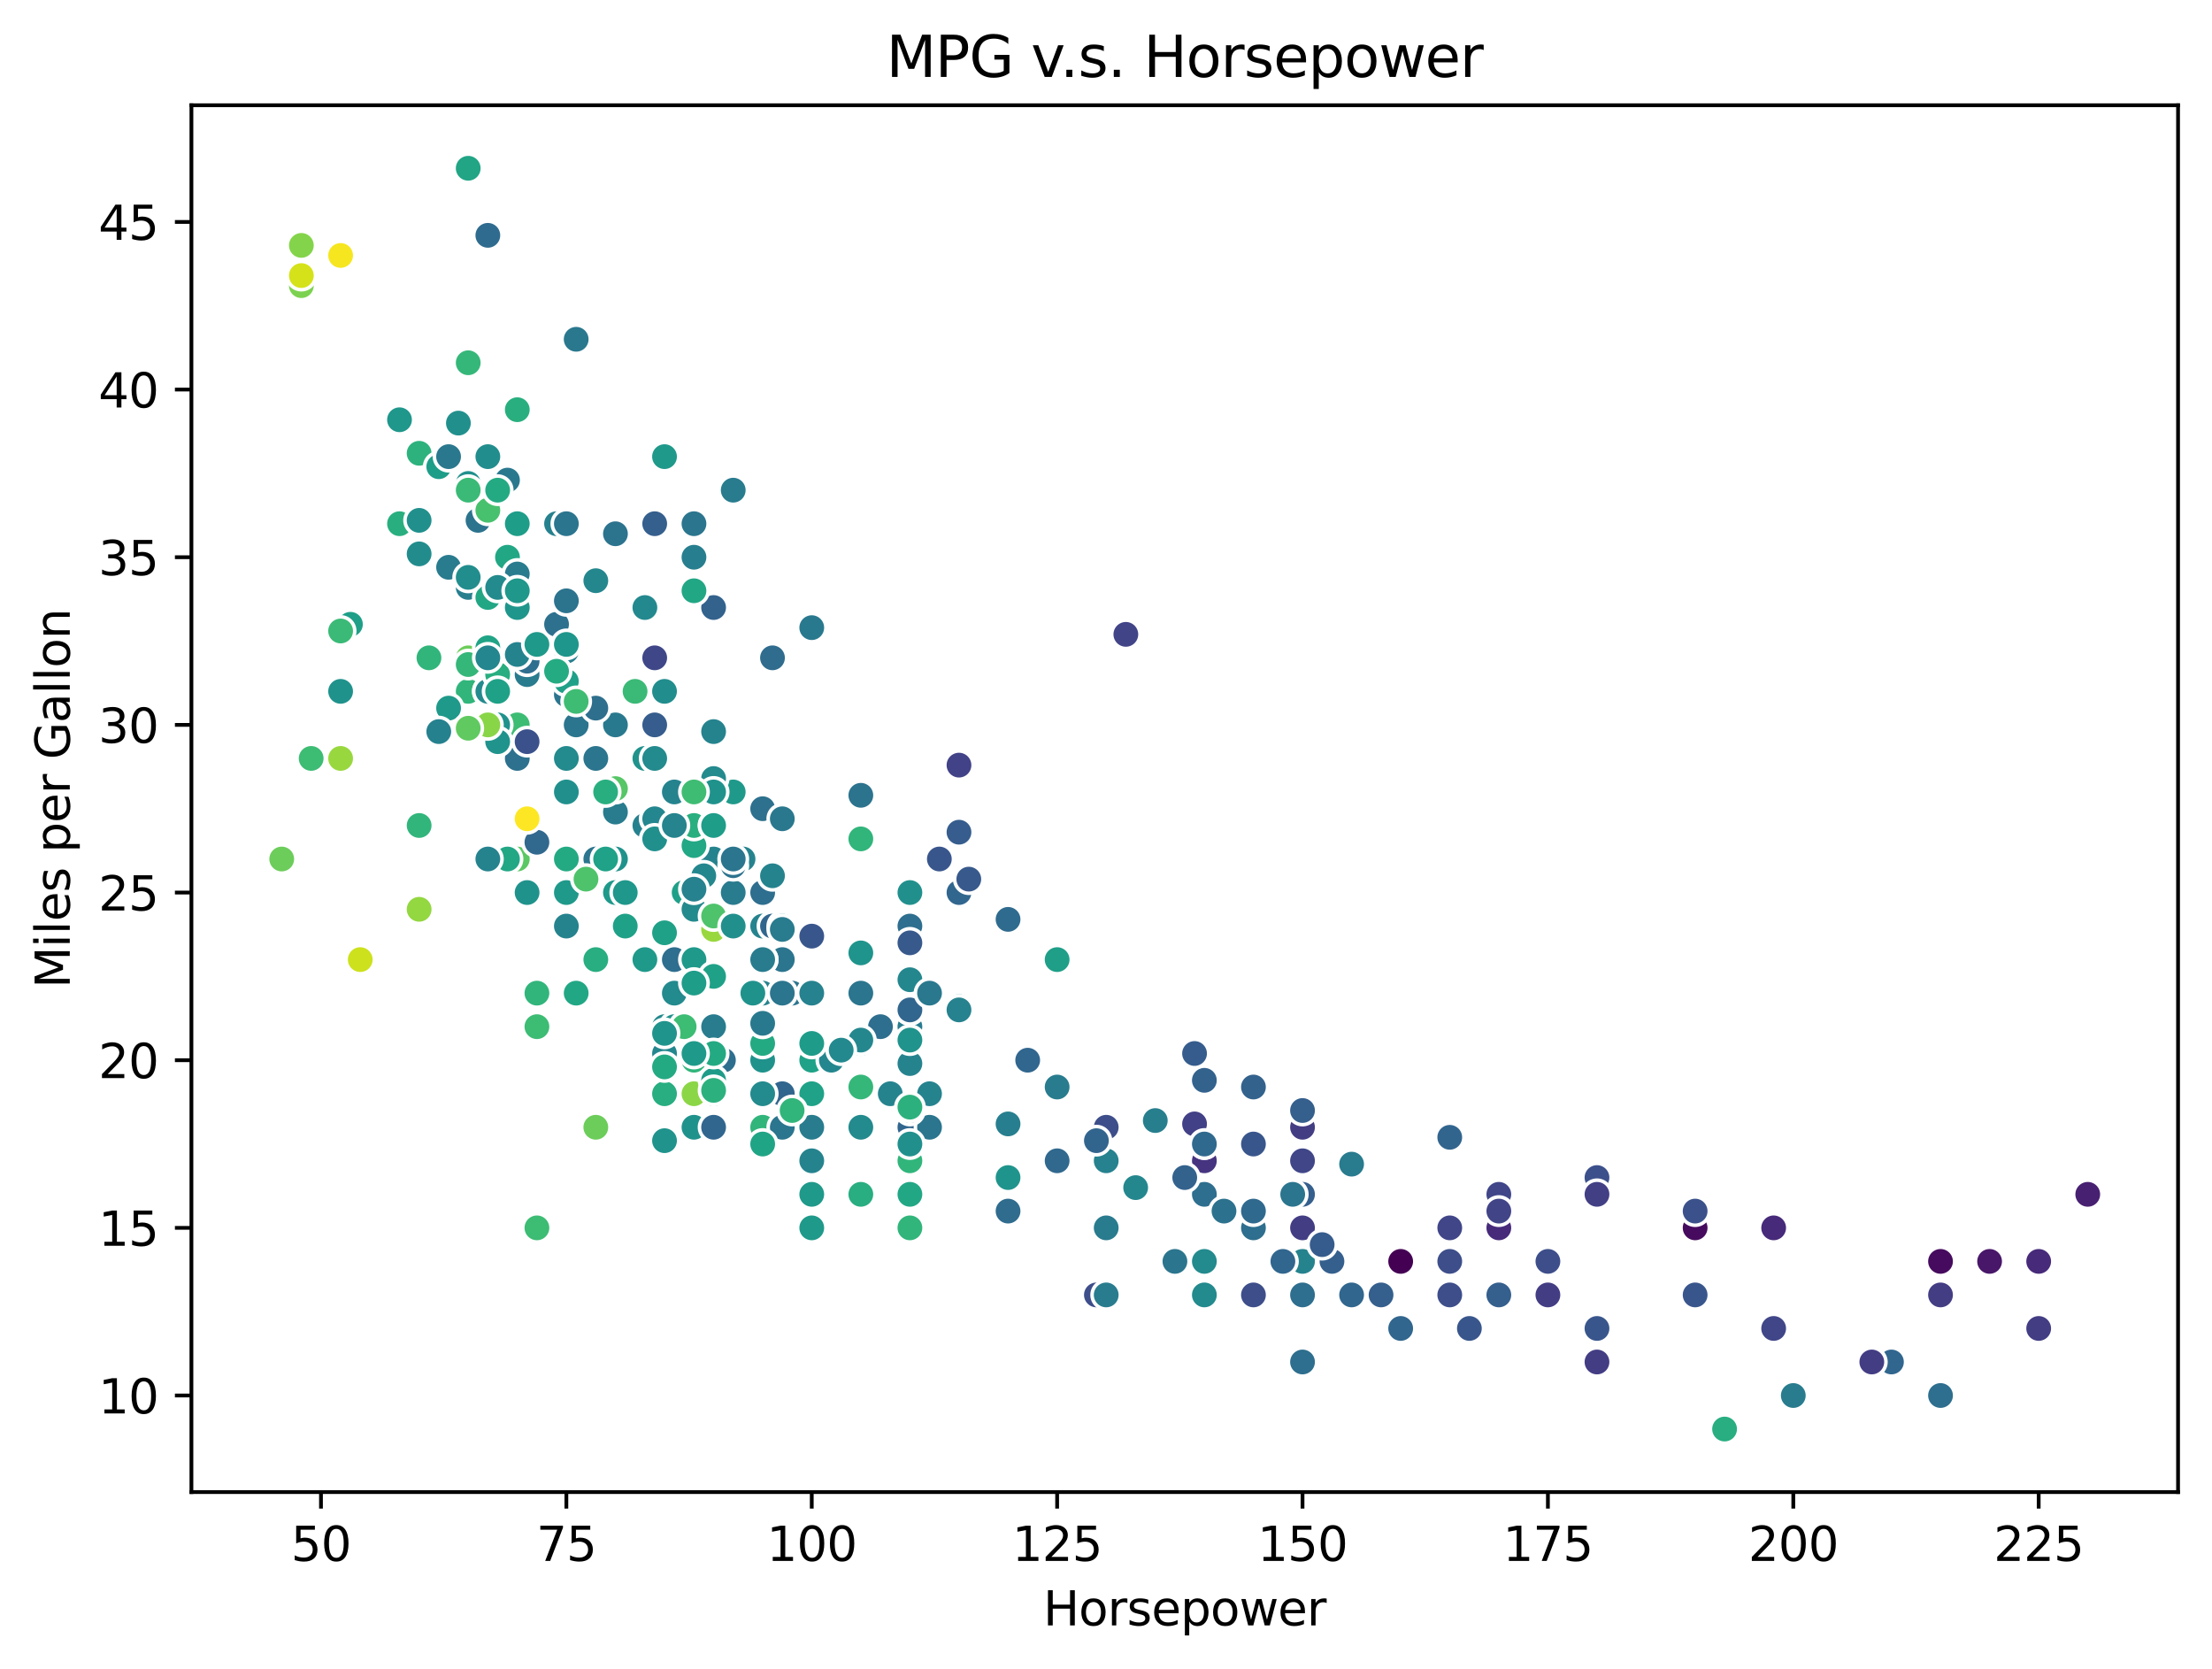 <?xml version="1.0" encoding="utf-8" standalone="no"?>
<!DOCTYPE svg PUBLIC "-//W3C//DTD SVG 1.1//EN"
  "http://www.w3.org/Graphics/SVG/1.1/DTD/svg11.dtd">
<svg xmlns:xlink="http://www.w3.org/1999/xlink" width="469.2pt" height="354pt" viewBox="0 0 469.2 354" xmlns="http://www.w3.org/2000/svg" version="1.1">
 <defs>
  <style type="text/css">*{stroke-linejoin: round; stroke-linecap: butt}</style>
 </defs>
 <g id="figure_1">
  <g id="patch_1">
   <path d="M 0 354 
L 469.2 354 
L 469.2 0 
L 0 0 
z
" style="fill: #ffffff"/>
  </g>
  <g id="axes_1">
   <g id="patch_2">
    <path d="M 40.603 316.443 
L 462 316.443 
L 462 22.318 
L 40.603 22.318 
z
" style="fill: #ffffff"/>
   </g>
   <g id="PathCollection_1">
    <defs>
     <path id="C0_0_84dbd4e38c" d="M 0 3 
C 0.796 3 1.559 2.684 2.121 2.121 
C 2.684 1.559 3 0.796 3 -0 
C 3 -0.796 2.684 -1.559 2.121 -2.121 
C 1.559 -2.684 0.796 -3 0 -3 
C -0.796 -3 -1.559 -2.684 -2.121 -2.121 
C -2.684 -1.559 -3 -0.796 -3 0 
C -3 0.796 -2.684 1.559 -2.121 2.121 
C -1.559 2.684 -0.796 3 0 3 
z
"/>
    </defs>
    <g clip-path="url(#p2acb0a381a)">
     <use xlink:href="#C0_0_84dbd4e38c" x="234.645" y="239.072" style="fill: #3d4e8a; stroke: #ffffff; stroke-width: 0.75"/>
    </g>
    <g clip-path="url(#p2acb0a381a)">
     <use xlink:href="#C0_0_84dbd4e38c" x="307.515" y="260.406" style="fill: #404688; stroke: #ffffff; stroke-width: 0.75"/>
    </g>
    <g clip-path="url(#p2acb0a381a)">
     <use xlink:href="#C0_0_84dbd4e38c" x="276.285" y="239.072" style="fill: #433d84; stroke: #ffffff; stroke-width: 0.75"/>
    </g>
    <g clip-path="url(#p2acb0a381a)">
     <use xlink:href="#C0_0_84dbd4e38c" x="276.285" y="253.295" style="fill: #3d4e8a; stroke: #ffffff; stroke-width: 0.75"/>
    </g>
    <g clip-path="url(#p2acb0a381a)">
     <use xlink:href="#C0_0_84dbd4e38c" x="255.465" y="246.183" style="fill: #463480; stroke: #ffffff; stroke-width: 0.75"/>
    </g>
    <g clip-path="url(#p2acb0a381a)">
     <use xlink:href="#C0_0_84dbd4e38c" x="376.221" y="260.406" style="fill: #472a7a; stroke: #ffffff; stroke-width: 0.75"/>
    </g>
    <g clip-path="url(#p2acb0a381a)">
     <use xlink:href="#C0_0_84dbd4e38c" x="422.025" y="267.517" style="fill: #481769; stroke: #ffffff; stroke-width: 0.75"/>
    </g>
    <g clip-path="url(#p2acb0a381a)">
     <use xlink:href="#C0_0_84dbd4e38c" x="411.615" y="267.517" style="fill: #460b5e; stroke: #ffffff; stroke-width: 0.75"/>
    </g>
    <g clip-path="url(#p2acb0a381a)">
     <use xlink:href="#C0_0_84dbd4e38c" x="432.435" y="267.517" style="fill: #472a7a; stroke: #ffffff; stroke-width: 0.75"/>
    </g>
    <g clip-path="url(#p2acb0a381a)">
     <use xlink:href="#C0_0_84dbd4e38c" x="359.565" y="260.406" style="fill: #460b5e; stroke: #ffffff; stroke-width: 0.75"/>
    </g>
    <g clip-path="url(#p2acb0a381a)">
     <use xlink:href="#C0_0_84dbd4e38c" x="317.925" y="260.406" style="fill: #472a7a; stroke: #ffffff; stroke-width: 0.75"/>
    </g>
    <g clip-path="url(#p2acb0a381a)">
     <use xlink:href="#C0_0_84dbd4e38c" x="297.105" y="267.517" style="fill: #440154; stroke: #ffffff; stroke-width: 0.75"/>
    </g>
    <g clip-path="url(#p2acb0a381a)">
     <use xlink:href="#C0_0_84dbd4e38c" x="276.285" y="260.406" style="fill: #482071; stroke: #ffffff; stroke-width: 0.75"/>
    </g>
    <g clip-path="url(#p2acb0a381a)">
     <use xlink:href="#C0_0_84dbd4e38c" x="432.435" y="267.517" style="fill: #472a7a; stroke: #ffffff; stroke-width: 0.75"/>
    </g>
    <g clip-path="url(#p2acb0a381a)">
     <use xlink:href="#C0_0_84dbd4e38c" x="161.775" y="196.404" style="fill: #287c8e; stroke: #ffffff; stroke-width: 0.75"/>
    </g>
    <g clip-path="url(#p2acb0a381a)">
     <use xlink:href="#C0_0_84dbd4e38c" x="161.775" y="210.626" style="fill: #25838e; stroke: #ffffff; stroke-width: 0.75"/>
    </g>
    <g clip-path="url(#p2acb0a381a)">
     <use xlink:href="#C0_0_84dbd4e38c" x="165.939" y="239.072" style="fill: #25838e; stroke: #ffffff; stroke-width: 0.75"/>
    </g>
    <g clip-path="url(#p2acb0a381a)">
     <use xlink:href="#C0_0_84dbd4e38c" x="140.955" y="217.738" style="fill: #238a8d; stroke: #ffffff; stroke-width: 0.75"/>
    </g>
    <g clip-path="url(#p2acb0a381a)">
     <use xlink:href="#C0_0_84dbd4e38c" x="147.201" y="175.07" style="fill: #2b758e; stroke: #ffffff; stroke-width: 0.75"/>
    </g>
    <g clip-path="url(#p2acb0a381a)">
     <use xlink:href="#C0_0_84dbd4e38c" x="59.758" y="182.181" style="fill: #5ac864; stroke: #ffffff; stroke-width: 0.75"/>
    </g>
    <g clip-path="url(#p2acb0a381a)">
     <use xlink:href="#C0_0_84dbd4e38c" x="145.119" y="189.292" style="fill: #1fa088; stroke: #ffffff; stroke-width: 0.75"/>
    </g>
    <g clip-path="url(#p2acb0a381a)">
     <use xlink:href="#C0_0_84dbd4e38c" x="151.365" y="196.404" style="fill: #2b758e; stroke: #ffffff; stroke-width: 0.75"/>
    </g>
    <g clip-path="url(#p2acb0a381a)">
     <use xlink:href="#C0_0_84dbd4e38c" x="161.775" y="189.292" style="fill: #1fa088; stroke: #ffffff; stroke-width: 0.75"/>
    </g>
    <g clip-path="url(#p2acb0a381a)">
     <use xlink:href="#C0_0_84dbd4e38c" x="199.251" y="182.181" style="fill: #39568c; stroke: #ffffff; stroke-width: 0.75"/>
    </g>
    <g clip-path="url(#p2acb0a381a)">
     <use xlink:href="#C0_0_84dbd4e38c" x="151.365" y="217.738" style="fill: #287c8e; stroke: #ffffff; stroke-width: 0.75"/>
    </g>
    <g clip-path="url(#p2acb0a381a)">
     <use xlink:href="#C0_0_84dbd4e38c" x="411.615" y="295.963" style="fill: #2e6e8e; stroke: #ffffff; stroke-width: 0.75"/>
    </g>
    <g clip-path="url(#p2acb0a381a)">
     <use xlink:href="#C0_0_84dbd4e38c" x="380.385" y="295.963" style="fill: #287c8e; stroke: #ffffff; stroke-width: 0.75"/>
    </g>
    <g clip-path="url(#p2acb0a381a)">
     <use xlink:href="#C0_0_84dbd4e38c" x="401.205" y="288.851" style="fill: #31668e; stroke: #ffffff; stroke-width: 0.75"/>
    </g>
    <g clip-path="url(#p2acb0a381a)">
     <use xlink:href="#C0_0_84dbd4e38c" x="365.811" y="303.074" style="fill: #28ae80; stroke: #ffffff; stroke-width: 0.75"/>
    </g>
    <g clip-path="url(#p2acb0a381a)">
     <use xlink:href="#C0_0_84dbd4e38c" x="147.201" y="175.07" style="fill: #2b758e; stroke: #ffffff; stroke-width: 0.75"/>
    </g>
    <g clip-path="url(#p2acb0a381a)">
     <use xlink:href="#C0_0_84dbd4e38c" x="151.365" y="167.958" style="fill: #25838e; stroke: #ffffff; stroke-width: 0.75"/>
    </g>
    <g clip-path="url(#p2acb0a381a)">
     <use xlink:href="#C0_0_84dbd4e38c" x="161.775" y="189.292" style="fill: #2e6e8e; stroke: #ffffff; stroke-width: 0.75"/>
    </g>
    <g clip-path="url(#p2acb0a381a)">
     <use xlink:href="#C0_0_84dbd4e38c" x="172.185" y="231.961" style="fill: #355f8d; stroke: #ffffff; stroke-width: 0.75"/>
    </g>
    <g clip-path="url(#p2acb0a381a)">
     <use xlink:href="#C0_0_84dbd4e38c" x="182.595" y="253.295" style="fill: #25838e; stroke: #ffffff; stroke-width: 0.75"/>
    </g>
    <g clip-path="url(#p2acb0a381a)">
     <use xlink:href="#C0_0_84dbd4e38c" x="172.185" y="246.183" style="fill: #25838e; stroke: #ffffff; stroke-width: 0.75"/>
    </g>
    <g clip-path="url(#p2acb0a381a)">
     <use xlink:href="#C0_0_84dbd4e38c" x="147.201" y="231.961" style="fill: #25838e; stroke: #ffffff; stroke-width: 0.75"/>
    </g>
    <g clip-path="url(#p2acb0a381a)">
     <use xlink:href="#C0_0_84dbd4e38c" x="172.185" y="239.072" style="fill: #25838e; stroke: #ffffff; stroke-width: 0.75"/>
    </g>
    <g clip-path="url(#p2acb0a381a)">
     <use xlink:href="#C0_0_84dbd4e38c" x="307.515" y="267.517" style="fill: #3d4e8a; stroke: #ffffff; stroke-width: 0.75"/>
    </g>
    <g clip-path="url(#p2acb0a381a)">
     <use xlink:href="#C0_0_84dbd4e38c" x="328.335" y="267.517" style="fill: #404688; stroke: #ffffff; stroke-width: 0.75"/>
    </g>
    <g clip-path="url(#p2acb0a381a)">
     <use xlink:href="#C0_0_84dbd4e38c" x="282.531" y="267.517" style="fill: #31668e; stroke: #ffffff; stroke-width: 0.75"/>
    </g>
    <g clip-path="url(#p2acb0a381a)">
     <use xlink:href="#C0_0_84dbd4e38c" x="276.285" y="267.517" style="fill: #355f8d; stroke: #ffffff; stroke-width: 0.75"/>
    </g>
    <g clip-path="url(#p2acb0a381a)">
     <use xlink:href="#C0_0_84dbd4e38c" x="338.745" y="281.74" style="fill: #404688; stroke: #ffffff; stroke-width: 0.75"/>
    </g>
    <g clip-path="url(#p2acb0a381a)">
     <use xlink:href="#C0_0_84dbd4e38c" x="317.925" y="274.629" style="fill: #3d4e8a; stroke: #ffffff; stroke-width: 0.75"/>
    </g>
    <g clip-path="url(#p2acb0a381a)">
     <use xlink:href="#C0_0_84dbd4e38c" x="328.335" y="274.629" style="fill: #3d4e8a; stroke: #ffffff; stroke-width: 0.75"/>
    </g>
    <g clip-path="url(#p2acb0a381a)">
     <use xlink:href="#C0_0_84dbd4e38c" x="193.005" y="239.072" style="fill: #31668e; stroke: #ffffff; stroke-width: 0.75"/>
    </g>
    <g clip-path="url(#p2acb0a381a)">
     <use xlink:href="#C0_0_84dbd4e38c" x="113.889" y="210.626" style="fill: #31b57b; stroke: #ffffff; stroke-width: 0.75"/>
    </g>
    <g clip-path="url(#p2acb0a381a)">
     <use xlink:href="#C0_0_84dbd4e38c" x="172.185" y="231.961" style="fill: #287c8e; stroke: #ffffff; stroke-width: 0.75"/>
    </g>
    <g clip-path="url(#p2acb0a381a)">
     <use xlink:href="#C0_0_84dbd4e38c" x="147.201" y="239.072" style="fill: #2b758e; stroke: #ffffff; stroke-width: 0.75"/>
    </g>
    <g clip-path="url(#p2acb0a381a)">
     <use xlink:href="#C0_0_84dbd4e38c" x="143.037" y="203.515" style="fill: #2e6e8e; stroke: #ffffff; stroke-width: 0.75"/>
    </g>
    <g clip-path="url(#p2acb0a381a)">
     <use xlink:href="#C0_0_84dbd4e38c" x="151.365" y="167.958" style="fill: #2e6e8e; stroke: #ffffff; stroke-width: 0.75"/>
    </g>
    <g clip-path="url(#p2acb0a381a)">
     <use xlink:href="#C0_0_84dbd4e38c" x="109.725" y="153.736" style="fill: #3dbc74; stroke: #ffffff; stroke-width: 0.75"/>
    </g>
    <g clip-path="url(#p2acb0a381a)">
     <use xlink:href="#C0_0_84dbd4e38c" x="122.217" y="153.736" style="fill: #2b758e; stroke: #ffffff; stroke-width: 0.75"/>
    </g>
    <g clip-path="url(#p2acb0a381a)">
     <use xlink:href="#C0_0_84dbd4e38c" x="99.315" y="146.624" style="fill: #31b57b; stroke: #ffffff; stroke-width: 0.75"/>
    </g>
    <g clip-path="url(#p2acb0a381a)">
     <use xlink:href="#C0_0_84dbd4e38c" x="107.643" y="118.179" style="fill: #22a785; stroke: #ffffff; stroke-width: 0.75"/>
    </g>
    <g clip-path="url(#p2acb0a381a)">
     <use xlink:href="#C0_0_84dbd4e38c" x="88.905" y="175.07" style="fill: #31b57b; stroke: #ffffff; stroke-width: 0.75"/>
    </g>
    <g clip-path="url(#p2acb0a381a)">
     <use xlink:href="#C0_0_84dbd4e38c" x="109.725" y="182.181" style="fill: #5ac864; stroke: #ffffff; stroke-width: 0.75"/>
    </g>
    <g clip-path="url(#p2acb0a381a)">
     <use xlink:href="#C0_0_84dbd4e38c" x="161.775" y="196.404" style="fill: #25838e; stroke: #ffffff; stroke-width: 0.75"/>
    </g>
    <g clip-path="url(#p2acb0a381a)">
     <use xlink:href="#C0_0_84dbd4e38c" x="130.545" y="189.292" style="fill: #1f998a; stroke: #ffffff; stroke-width: 0.75"/>
    </g>
    <g clip-path="url(#p2acb0a381a)">
     <use xlink:href="#C0_0_84dbd4e38c" x="76.413" y="203.515" style="fill: #cde11d; stroke: #ffffff; stroke-width: 0.75"/>
    </g>
    <g clip-path="url(#p2acb0a381a)">
     <use xlink:href="#C0_0_84dbd4e38c" x="151.365" y="224.849" style="fill: #3dbc74; stroke: #ffffff; stroke-width: 0.75"/>
    </g>
    <g clip-path="url(#p2acb0a381a)">
     <use xlink:href="#C0_0_84dbd4e38c" x="143.037" y="217.738" style="fill: #20928c; stroke: #ffffff; stroke-width: 0.75"/>
    </g>
    <g clip-path="url(#p2acb0a381a)">
     <use xlink:href="#C0_0_84dbd4e38c" x="307.515" y="274.629" style="fill: #3d4e8a; stroke: #ffffff; stroke-width: 0.75"/>
    </g>
    <g clip-path="url(#p2acb0a381a)">
     <use xlink:href="#C0_0_84dbd4e38c" x="328.335" y="267.517" style="fill: #3d4e8a; stroke: #ffffff; stroke-width: 0.75"/>
    </g>
    <g clip-path="url(#p2acb0a381a)">
     <use xlink:href="#C0_0_84dbd4e38c" x="276.285" y="260.406" style="fill: #31668e; stroke: #ffffff; stroke-width: 0.75"/>
    </g>
    <g clip-path="url(#p2acb0a381a)">
     <use xlink:href="#C0_0_84dbd4e38c" x="282.531" y="267.517" style="fill: #355f8d; stroke: #ffffff; stroke-width: 0.75"/>
    </g>
    <g clip-path="url(#p2acb0a381a)">
     <use xlink:href="#C0_0_84dbd4e38c" x="276.285" y="246.183" style="fill: #404688; stroke: #ffffff; stroke-width: 0.75"/>
    </g>
    <g clip-path="url(#p2acb0a381a)">
     <use xlink:href="#C0_0_84dbd4e38c" x="397.041" y="288.851" style="fill: #433d84; stroke: #ffffff; stroke-width: 0.75"/>
    </g>
    <g clip-path="url(#p2acb0a381a)">
     <use xlink:href="#C0_0_84dbd4e38c" x="286.695" y="274.629" style="fill: #31668e; stroke: #ffffff; stroke-width: 0.75"/>
    </g>
    <g clip-path="url(#p2acb0a381a)">
     <use xlink:href="#C0_0_84dbd4e38c" x="297.105" y="281.74" style="fill: #31668e; stroke: #ffffff; stroke-width: 0.75"/>
    </g>
    <g clip-path="url(#p2acb0a381a)">
     <use xlink:href="#C0_0_84dbd4e38c" x="359.565" y="274.629" style="fill: #39568c; stroke: #ffffff; stroke-width: 0.75"/>
    </g>
    <g clip-path="url(#p2acb0a381a)">
     <use xlink:href="#C0_0_84dbd4e38c" x="165.939" y="231.961" style="fill: #31668e; stroke: #ffffff; stroke-width: 0.75"/>
    </g>
    <g clip-path="url(#p2acb0a381a)">
     <use xlink:href="#C0_0_84dbd4e38c" x="276.285" y="260.406" style="fill: #39568c; stroke: #ffffff; stroke-width: 0.75"/>
    </g>
    <g clip-path="url(#p2acb0a381a)">
     <use xlink:href="#C0_0_84dbd4e38c" x="234.645" y="274.629" style="fill: #2e6e8e; stroke: #ffffff; stroke-width: 0.75"/>
    </g>
    <g clip-path="url(#p2acb0a381a)">
     <use xlink:href="#C0_0_84dbd4e38c" x="255.465" y="274.629" style="fill: #238a8d; stroke: #ffffff; stroke-width: 0.75"/>
    </g>
    <g clip-path="url(#p2acb0a381a)">
     <use xlink:href="#C0_0_84dbd4e38c" x="276.285" y="267.517" style="fill: #2e6e8e; stroke: #ffffff; stroke-width: 0.75"/>
    </g>
    <g clip-path="url(#p2acb0a381a)">
     <use xlink:href="#C0_0_84dbd4e38c" x="197.169" y="239.072" style="fill: #2b758e; stroke: #ffffff; stroke-width: 0.75"/>
    </g>
    <g clip-path="url(#p2acb0a381a)">
     <use xlink:href="#C0_0_84dbd4e38c" x="122.217" y="210.626" style="fill: #22a785; stroke: #ffffff; stroke-width: 0.75"/>
    </g>
    <g clip-path="url(#p2acb0a381a)">
     <use xlink:href="#C0_0_84dbd4e38c" x="145.119" y="217.738" style="fill: #3dbc74; stroke: #ffffff; stroke-width: 0.75"/>
    </g>
    <g clip-path="url(#p2acb0a381a)">
     <use xlink:href="#C0_0_84dbd4e38c" x="107.643" y="182.181" style="fill: #22a785; stroke: #ffffff; stroke-width: 0.75"/>
    </g>
    <g clip-path="url(#p2acb0a381a)">
     <use xlink:href="#C0_0_84dbd4e38c" x="143.037" y="210.626" style="fill: #238a8d; stroke: #ffffff; stroke-width: 0.75"/>
    </g>
    <g clip-path="url(#p2acb0a381a)">
     <use xlink:href="#C0_0_84dbd4e38c" x="155.529" y="167.958" style="fill: #1f998a; stroke: #ffffff; stroke-width: 0.75"/>
    </g>
    <g clip-path="url(#p2acb0a381a)">
     <use xlink:href="#C0_0_84dbd4e38c" x="165.939" y="203.515" style="fill: #2b758e; stroke: #ffffff; stroke-width: 0.75"/>
    </g>
    <g clip-path="url(#p2acb0a381a)">
     <use xlink:href="#C0_0_84dbd4e38c" x="130.545" y="167.958" style="fill: #287c8e; stroke: #ffffff; stroke-width: 0.75"/>
    </g>
    <g clip-path="url(#p2acb0a381a)">
     <use xlink:href="#C0_0_84dbd4e38c" x="147.201" y="175.07" style="fill: #20928c; stroke: #ffffff; stroke-width: 0.75"/>
    </g>
    <g clip-path="url(#p2acb0a381a)">
     <use xlink:href="#C0_0_84dbd4e38c" x="328.335" y="274.629" style="fill: #355f8d; stroke: #ffffff; stroke-width: 0.75"/>
    </g>
    <g clip-path="url(#p2acb0a381a)">
     <use xlink:href="#C0_0_84dbd4e38c" x="276.285" y="267.517" style="fill: #404688; stroke: #ffffff; stroke-width: 0.75"/>
    </g>
    <g clip-path="url(#p2acb0a381a)">
     <use xlink:href="#C0_0_84dbd4e38c" x="265.875" y="274.629" style="fill: #355f8d; stroke: #ffffff; stroke-width: 0.75"/>
    </g>
    <g clip-path="url(#p2acb0a381a)">
     <use xlink:href="#C0_0_84dbd4e38c" x="249.219" y="267.517" style="fill: #2b758e; stroke: #ffffff; stroke-width: 0.75"/>
    </g>
    <g clip-path="url(#p2acb0a381a)">
     <use xlink:href="#C0_0_84dbd4e38c" x="276.285" y="260.406" style="fill: #39568c; stroke: #ffffff; stroke-width: 0.75"/>
    </g>
    <g clip-path="url(#p2acb0a381a)">
     <use xlink:href="#C0_0_84dbd4e38c" x="376.221" y="281.74" style="fill: #404688; stroke: #ffffff; stroke-width: 0.75"/>
    </g>
    <g clip-path="url(#p2acb0a381a)">
     <use xlink:href="#C0_0_84dbd4e38c" x="276.285" y="274.629" style="fill: #3d4e8a; stroke: #ffffff; stroke-width: 0.75"/>
    </g>
    <g clip-path="url(#p2acb0a381a)">
     <use xlink:href="#C0_0_84dbd4e38c" x="292.941" y="274.629" style="fill: #355f8d; stroke: #ffffff; stroke-width: 0.75"/>
    </g>
    <g clip-path="url(#p2acb0a381a)">
     <use xlink:href="#C0_0_84dbd4e38c" x="276.285" y="267.517" style="fill: #2b758e; stroke: #ffffff; stroke-width: 0.75"/>
    </g>
    <g clip-path="url(#p2acb0a381a)">
     <use xlink:href="#C0_0_84dbd4e38c" x="411.615" y="274.629" style="fill: #433d84; stroke: #ffffff; stroke-width: 0.75"/>
    </g>
    <g clip-path="url(#p2acb0a381a)">
     <use xlink:href="#C0_0_84dbd4e38c" x="432.435" y="281.74" style="fill: #433d84; stroke: #ffffff; stroke-width: 0.75"/>
    </g>
    <g clip-path="url(#p2acb0a381a)">
     <use xlink:href="#C0_0_84dbd4e38c" x="328.335" y="274.629" style="fill: #433d84; stroke: #ffffff; stroke-width: 0.75"/>
    </g>
    <g clip-path="url(#p2acb0a381a)">
     <use xlink:href="#C0_0_84dbd4e38c" x="182.595" y="239.072" style="fill: #20928c; stroke: #ffffff; stroke-width: 0.75"/>
    </g>
    <g clip-path="url(#p2acb0a381a)">
     <use xlink:href="#C0_0_84dbd4e38c" x="172.185" y="253.295" style="fill: #22a785; stroke: #ffffff; stroke-width: 0.75"/>
    </g>
    <g clip-path="url(#p2acb0a381a)">
     <use xlink:href="#C0_0_84dbd4e38c" x="172.185" y="239.072" style="fill: #238a8d; stroke: #ffffff; stroke-width: 0.75"/>
    </g>
    <g clip-path="url(#p2acb0a381a)">
     <use xlink:href="#C0_0_84dbd4e38c" x="147.201" y="239.072" style="fill: #20928c; stroke: #ffffff; stroke-width: 0.75"/>
    </g>
    <g clip-path="url(#p2acb0a381a)">
     <use xlink:href="#C0_0_84dbd4e38c" x="161.775" y="203.515" style="fill: #238a8d; stroke: #ffffff; stroke-width: 0.75"/>
    </g>
    <g clip-path="url(#p2acb0a381a)">
     <use xlink:href="#C0_0_84dbd4e38c" x="59.758" y="182.181" style="fill: #6ccd5a; stroke: #ffffff; stroke-width: 0.75"/>
    </g>
    <g clip-path="url(#p2acb0a381a)">
     <use xlink:href="#C0_0_84dbd4e38c" x="276.285" y="288.851" style="fill: #2e6e8e; stroke: #ffffff; stroke-width: 0.75"/>
    </g>
    <g clip-path="url(#p2acb0a381a)">
     <use xlink:href="#C0_0_84dbd4e38c" x="311.679" y="281.74" style="fill: #39568c; stroke: #ffffff; stroke-width: 0.75"/>
    </g>
    <g clip-path="url(#p2acb0a381a)">
     <use xlink:href="#C0_0_84dbd4e38c" x="317.925" y="274.629" style="fill: #355f8d; stroke: #ffffff; stroke-width: 0.75"/>
    </g>
    <g clip-path="url(#p2acb0a381a)">
     <use xlink:href="#C0_0_84dbd4e38c" x="338.745" y="281.74" style="fill: #39568c; stroke: #ffffff; stroke-width: 0.75"/>
    </g>
    <g clip-path="url(#p2acb0a381a)">
     <use xlink:href="#C0_0_84dbd4e38c" x="172.185" y="239.072" style="fill: #287c8e; stroke: #ffffff; stroke-width: 0.75"/>
    </g>
    <g clip-path="url(#p2acb0a381a)">
     <use xlink:href="#C0_0_84dbd4e38c" x="147.201" y="224.849" style="fill: #31b57b; stroke: #ffffff; stroke-width: 0.75"/>
    </g>
    <g clip-path="url(#p2acb0a381a)">
     <use xlink:href="#C0_0_84dbd4e38c" x="113.889" y="217.738" style="fill: #3dbc74; stroke: #ffffff; stroke-width: 0.75"/>
    </g>
    <g clip-path="url(#p2acb0a381a)">
     <use xlink:href="#C0_0_84dbd4e38c" x="159.693" y="210.626" style="fill: #20928c; stroke: #ffffff; stroke-width: 0.75"/>
    </g>
    <g clip-path="url(#p2acb0a381a)">
     <use xlink:href="#C0_0_84dbd4e38c" x="151.365" y="239.072" style="fill: #31668e; stroke: #ffffff; stroke-width: 0.75"/>
    </g>
    <g clip-path="url(#p2acb0a381a)">
     <use xlink:href="#C0_0_84dbd4e38c" x="140.955" y="231.961" style="fill: #28ae80; stroke: #ffffff; stroke-width: 0.75"/>
    </g>
    <g clip-path="url(#p2acb0a381a)">
     <use xlink:href="#C0_0_84dbd4e38c" x="186.759" y="217.738" style="fill: #2e6e8e; stroke: #ffffff; stroke-width: 0.75"/>
    </g>
    <g clip-path="url(#p2acb0a381a)">
     <use xlink:href="#C0_0_84dbd4e38c" x="151.365" y="182.181" style="fill: #25838e; stroke: #ffffff; stroke-width: 0.75"/>
    </g>
    <g clip-path="url(#p2acb0a381a)">
     <use xlink:href="#C0_0_84dbd4e38c" x="265.875" y="260.406" style="fill: #355f8d; stroke: #ffffff; stroke-width: 0.75"/>
    </g>
    <g clip-path="url(#p2acb0a381a)">
     <use xlink:href="#C0_0_84dbd4e38c" x="442.845" y="253.295" style="fill: #482071; stroke: #ffffff; stroke-width: 0.75"/>
    </g>
    <g clip-path="url(#p2acb0a381a)">
     <use xlink:href="#C0_0_84dbd4e38c" x="66.004" y="160.847" style="fill: #3dbc74; stroke: #ffffff; stroke-width: 0.75"/>
    </g>
    <g clip-path="url(#p2acb0a381a)">
     <use xlink:href="#C0_0_84dbd4e38c" x="120.135" y="196.404" style="fill: #25838e; stroke: #ffffff; stroke-width: 0.75"/>
    </g>
    <g clip-path="url(#p2acb0a381a)">
     <use xlink:href="#C0_0_84dbd4e38c" x="153.447" y="224.849" style="fill: #2e6e8e; stroke: #ffffff; stroke-width: 0.75"/>
    </g>
    <g clip-path="url(#p2acb0a381a)">
     <use xlink:href="#C0_0_84dbd4e38c" x="197.169" y="231.961" style="fill: #25838e; stroke: #ffffff; stroke-width: 0.75"/>
    </g>
    <g clip-path="url(#p2acb0a381a)">
     <use xlink:href="#C0_0_84dbd4e38c" x="276.285" y="260.406" style="fill: #433d84; stroke: #ffffff; stroke-width: 0.75"/>
    </g>
    <g clip-path="url(#p2acb0a381a)">
     <use xlink:href="#C0_0_84dbd4e38c" x="193.005" y="196.404" style="fill: #2e6e8e; stroke: #ffffff; stroke-width: 0.75"/>
    </g>
    <g clip-path="url(#p2acb0a381a)">
     <use xlink:href="#C0_0_84dbd4e38c" x="217.989" y="224.849" style="fill: #31668e; stroke: #ffffff; stroke-width: 0.75"/>
    </g>
    <g clip-path="url(#p2acb0a381a)">
     <use xlink:href="#C0_0_84dbd4e38c" x="338.745" y="288.851" style="fill: #433d84; stroke: #ffffff; stroke-width: 0.75"/>
    </g>
    <g clip-path="url(#p2acb0a381a)">
     <use xlink:href="#C0_0_84dbd4e38c" x="161.775" y="224.849" style="fill: #20928c; stroke: #ffffff; stroke-width: 0.75"/>
    </g>
    <g clip-path="url(#p2acb0a381a)">
     <use xlink:href="#C0_0_84dbd4e38c" x="172.185" y="231.961" style="fill: #238a8d; stroke: #ffffff; stroke-width: 0.75"/>
    </g>
    <g clip-path="url(#p2acb0a381a)">
     <use xlink:href="#C0_0_84dbd4e38c" x="172.185" y="260.406" style="fill: #1f998a; stroke: #ffffff; stroke-width: 0.75"/>
    </g>
    <g clip-path="url(#p2acb0a381a)">
     <use xlink:href="#C0_0_84dbd4e38c" x="103.479" y="146.624" style="fill: #31b57b; stroke: #ffffff; stroke-width: 0.75"/>
    </g>
    <g clip-path="url(#p2acb0a381a)">
     <use xlink:href="#C0_0_84dbd4e38c" x="130.545" y="182.181" style="fill: #20928c; stroke: #ffffff; stroke-width: 0.75"/>
    </g>
    <g clip-path="url(#p2acb0a381a)">
     <use xlink:href="#C0_0_84dbd4e38c" x="99.315" y="139.513" style="fill: #6ccd5a; stroke: #ffffff; stroke-width: 0.75"/>
    </g>
    <g clip-path="url(#p2acb0a381a)">
     <use xlink:href="#C0_0_84dbd4e38c" x="120.135" y="189.292" style="fill: #1f998a; stroke: #ffffff; stroke-width: 0.75"/>
    </g>
    <g clip-path="url(#p2acb0a381a)">
     <use xlink:href="#C0_0_84dbd4e38c" x="172.185" y="253.295" style="fill: #1f998a; stroke: #ffffff; stroke-width: 0.75"/>
    </g>
    <g clip-path="url(#p2acb0a381a)">
     <use xlink:href="#C0_0_84dbd4e38c" x="193.005" y="253.295" style="fill: #22a785; stroke: #ffffff; stroke-width: 0.75"/>
    </g>
    <g clip-path="url(#p2acb0a381a)">
     <use xlink:href="#C0_0_84dbd4e38c" x="182.595" y="239.072" style="fill: #20928c; stroke: #ffffff; stroke-width: 0.75"/>
    </g>
    <g clip-path="url(#p2acb0a381a)">
     <use xlink:href="#C0_0_84dbd4e38c" x="255.465" y="253.295" style="fill: #2e6e8e; stroke: #ffffff; stroke-width: 0.75"/>
    </g>
    <g clip-path="url(#p2acb0a381a)">
     <use xlink:href="#C0_0_84dbd4e38c" x="276.285" y="274.629" style="fill: #2b758e; stroke: #ffffff; stroke-width: 0.75"/>
    </g>
    <g clip-path="url(#p2acb0a381a)">
     <use xlink:href="#C0_0_84dbd4e38c" x="276.285" y="267.517" style="fill: #31668e; stroke: #ffffff; stroke-width: 0.75"/>
    </g>
    <g clip-path="url(#p2acb0a381a)">
     <use xlink:href="#C0_0_84dbd4e38c" x="255.465" y="267.517" style="fill: #238a8d; stroke: #ffffff; stroke-width: 0.75"/>
    </g>
    <g clip-path="url(#p2acb0a381a)">
     <use xlink:href="#C0_0_84dbd4e38c" x="276.285" y="267.517" style="fill: #25838e; stroke: #ffffff; stroke-width: 0.75"/>
    </g>
    <g clip-path="url(#p2acb0a381a)">
     <use xlink:href="#C0_0_84dbd4e38c" x="136.791" y="160.847" style="fill: #20928c; stroke: #ffffff; stroke-width: 0.75"/>
    </g>
    <g clip-path="url(#p2acb0a381a)">
     <use xlink:href="#C0_0_84dbd4e38c" x="103.479" y="182.181" style="fill: #25838e; stroke: #ffffff; stroke-width: 0.75"/>
    </g>
    <g clip-path="url(#p2acb0a381a)">
     <use xlink:href="#C0_0_84dbd4e38c" x="126.381" y="182.181" style="fill: #2b758e; stroke: #ffffff; stroke-width: 0.75"/>
    </g>
    <g clip-path="url(#p2acb0a381a)">
     <use xlink:href="#C0_0_84dbd4e38c" x="72.249" y="146.624" style="fill: #20928c; stroke: #ffffff; stroke-width: 0.75"/>
    </g>
    <g clip-path="url(#p2acb0a381a)">
     <use xlink:href="#C0_0_84dbd4e38c" x="90.987" y="139.513" style="fill: #31b57b; stroke: #ffffff; stroke-width: 0.75"/>
    </g>
    <g clip-path="url(#p2acb0a381a)">
     <use xlink:href="#C0_0_84dbd4e38c" x="120.135" y="167.958" style="fill: #2b758e; stroke: #ffffff; stroke-width: 0.75"/>
    </g>
    <g clip-path="url(#p2acb0a381a)">
     <use xlink:href="#C0_0_84dbd4e38c" x="120.135" y="196.404" style="fill: #25838e; stroke: #ffffff; stroke-width: 0.75"/>
    </g>
    <g clip-path="url(#p2acb0a381a)">
     <use xlink:href="#C0_0_84dbd4e38c" x="120.135" y="182.181" style="fill: #2e6e8e; stroke: #ffffff; stroke-width: 0.75"/>
    </g>
    <g clip-path="url(#p2acb0a381a)">
     <use xlink:href="#C0_0_84dbd4e38c" x="165.939" y="196.404" style="fill: #287c8e; stroke: #ffffff; stroke-width: 0.75"/>
    </g>
    <g clip-path="url(#p2acb0a381a)">
     <use xlink:href="#C0_0_84dbd4e38c" x="157.611" y="182.181" style="fill: #25838e; stroke: #ffffff; stroke-width: 0.75"/>
    </g>
    <g clip-path="url(#p2acb0a381a)">
     <use xlink:href="#C0_0_84dbd4e38c" x="103.479" y="146.624" style="fill: #238a8d; stroke: #ffffff; stroke-width: 0.75"/>
    </g>
    <g clip-path="url(#p2acb0a381a)">
     <use xlink:href="#C0_0_84dbd4e38c" x="161.775" y="231.961" style="fill: #238a8d; stroke: #ffffff; stroke-width: 0.75"/>
    </g>
    <g clip-path="url(#p2acb0a381a)">
     <use xlink:href="#C0_0_84dbd4e38c" x="182.595" y="239.072" style="fill: #238a8d; stroke: #ffffff; stroke-width: 0.75"/>
    </g>
    <g clip-path="url(#p2acb0a381a)">
     <use xlink:href="#C0_0_84dbd4e38c" x="113.889" y="260.406" style="fill: #6ccd5a; stroke: #ffffff; stroke-width: 0.75"/>
    </g>
    <g clip-path="url(#p2acb0a381a)">
     <use xlink:href="#C0_0_84dbd4e38c" x="113.889" y="260.406" style="fill: #3dbc74; stroke: #ffffff; stroke-width: 0.75"/>
    </g>
    <g clip-path="url(#p2acb0a381a)">
     <use xlink:href="#C0_0_84dbd4e38c" x="317.925" y="253.295" style="fill: #404688; stroke: #ffffff; stroke-width: 0.75"/>
    </g>
    <g clip-path="url(#p2acb0a381a)">
     <use xlink:href="#C0_0_84dbd4e38c" x="265.875" y="260.406" style="fill: #2e6e8e; stroke: #ffffff; stroke-width: 0.75"/>
    </g>
    <g clip-path="url(#p2acb0a381a)">
     <use xlink:href="#C0_0_84dbd4e38c" x="276.285" y="253.295" style="fill: #2b758e; stroke: #ffffff; stroke-width: 0.75"/>
    </g>
    <g clip-path="url(#p2acb0a381a)">
     <use xlink:href="#C0_0_84dbd4e38c" x="272.121" y="267.517" style="fill: #31668e; stroke: #ffffff; stroke-width: 0.75"/>
    </g>
    <g clip-path="url(#p2acb0a381a)">
     <use xlink:href="#C0_0_84dbd4e38c" x="193.005" y="246.183" style="fill: #6ccd5a; stroke: #ffffff; stroke-width: 0.75"/>
    </g>
    <g clip-path="url(#p2acb0a381a)">
     <use xlink:href="#C0_0_84dbd4e38c" x="182.595" y="253.295" style="fill: #28ae80; stroke: #ffffff; stroke-width: 0.75"/>
    </g>
    <g clip-path="url(#p2acb0a381a)">
     <use xlink:href="#C0_0_84dbd4e38c" x="193.005" y="260.406" style="fill: #31b57b; stroke: #ffffff; stroke-width: 0.75"/>
    </g>
    <g clip-path="url(#p2acb0a381a)">
     <use xlink:href="#C0_0_84dbd4e38c" x="161.775" y="239.072" style="fill: #31b57b; stroke: #ffffff; stroke-width: 0.75"/>
    </g>
    <g clip-path="url(#p2acb0a381a)">
     <use xlink:href="#C0_0_84dbd4e38c" x="193.005" y="217.738" style="fill: #287c8e; stroke: #ffffff; stroke-width: 0.75"/>
    </g>
    <g clip-path="url(#p2acb0a381a)">
     <use xlink:href="#C0_0_84dbd4e38c" x="193.005" y="224.849" style="fill: #31668e; stroke: #ffffff; stroke-width: 0.75"/>
    </g>
    <g clip-path="url(#p2acb0a381a)">
     <use xlink:href="#C0_0_84dbd4e38c" x="232.563" y="274.629" style="fill: #3d4e8a; stroke: #ffffff; stroke-width: 0.75"/>
    </g>
    <g clip-path="url(#p2acb0a381a)">
     <use xlink:href="#C0_0_84dbd4e38c" x="120.135" y="160.847" style="fill: #238a8d; stroke: #ffffff; stroke-width: 0.75"/>
    </g>
    <g clip-path="url(#p2acb0a381a)">
     <use xlink:href="#C0_0_84dbd4e38c" x="136.791" y="203.515" style="fill: #1f998a; stroke: #ffffff; stroke-width: 0.75"/>
    </g>
    <g clip-path="url(#p2acb0a381a)">
     <use xlink:href="#C0_0_84dbd4e38c" x="172.185" y="224.849" style="fill: #238a8d; stroke: #ffffff; stroke-width: 0.75"/>
    </g>
    <g clip-path="url(#p2acb0a381a)">
     <use xlink:href="#C0_0_84dbd4e38c" x="126.381" y="203.515" style="fill: #28ae80; stroke: #ffffff; stroke-width: 0.75"/>
    </g>
    <g clip-path="url(#p2acb0a381a)">
     <use xlink:href="#C0_0_84dbd4e38c" x="163.857" y="196.404" style="fill: #31668e; stroke: #ffffff; stroke-width: 0.75"/>
    </g>
    <g clip-path="url(#p2acb0a381a)">
     <use xlink:href="#C0_0_84dbd4e38c" x="111.807" y="189.292" style="fill: #20928c; stroke: #ffffff; stroke-width: 0.75"/>
    </g>
    <g clip-path="url(#p2acb0a381a)">
     <use xlink:href="#C0_0_84dbd4e38c" x="165.939" y="196.404" style="fill: #1f998a; stroke: #ffffff; stroke-width: 0.75"/>
    </g>
    <g clip-path="url(#p2acb0a381a)">
     <use xlink:href="#C0_0_84dbd4e38c" x="165.939" y="239.072" style="fill: #2b758e; stroke: #ffffff; stroke-width: 0.75"/>
    </g>
    <g clip-path="url(#p2acb0a381a)">
     <use xlink:href="#C0_0_84dbd4e38c" x="109.725" y="160.847" style="fill: #2e6e8e; stroke: #ffffff; stroke-width: 0.75"/>
    </g>
    <g clip-path="url(#p2acb0a381a)">
     <use xlink:href="#C0_0_84dbd4e38c" x="151.365" y="231.961" style="fill: #1f998a; stroke: #ffffff; stroke-width: 0.75"/>
    </g>
    <g clip-path="url(#p2acb0a381a)">
     <use xlink:href="#C0_0_84dbd4e38c" x="161.775" y="203.515" style="fill: #287c8e; stroke: #ffffff; stroke-width: 0.75"/>
    </g>
    <g clip-path="url(#p2acb0a381a)">
     <use xlink:href="#C0_0_84dbd4e38c" x="147.201" y="203.515" style="fill: #1f998a; stroke: #ffffff; stroke-width: 0.75"/>
    </g>
    <g clip-path="url(#p2acb0a381a)">
     <use xlink:href="#C0_0_84dbd4e38c" x="168.021" y="210.626" style="fill: #2b758e; stroke: #ffffff; stroke-width: 0.75"/>
    </g>
    <g clip-path="url(#p2acb0a381a)">
     <use xlink:href="#C0_0_84dbd4e38c" x="203.415" y="189.292" style="fill: #31668e; stroke: #ffffff; stroke-width: 0.75"/>
    </g>
    <g clip-path="url(#p2acb0a381a)">
     <use xlink:href="#C0_0_84dbd4e38c" x="74.331" y="132.402" style="fill: #1fa088; stroke: #ffffff; stroke-width: 0.75"/>
    </g>
    <g clip-path="url(#p2acb0a381a)">
     <use xlink:href="#C0_0_84dbd4e38c" x="143.037" y="167.958" style="fill: #25838e; stroke: #ffffff; stroke-width: 0.75"/>
    </g>
    <g clip-path="url(#p2acb0a381a)">
     <use xlink:href="#C0_0_84dbd4e38c" x="132.627" y="189.292" style="fill: #1f978b; stroke: #ffffff; stroke-width: 0.75"/>
    </g>
    <g clip-path="url(#p2acb0a381a)">
     <use xlink:href="#C0_0_84dbd4e38c" x="155.529" y="189.292" style="fill: #297b8e; stroke: #ffffff; stroke-width: 0.75"/>
    </g>
    <g clip-path="url(#p2acb0a381a)">
     <use xlink:href="#C0_0_84dbd4e38c" x="128.463" y="182.181" style="fill: #1fa287; stroke: #ffffff; stroke-width: 0.75"/>
    </g>
    <g clip-path="url(#p2acb0a381a)">
     <use xlink:href="#C0_0_84dbd4e38c" x="136.791" y="175.07" style="fill: #26818e; stroke: #ffffff; stroke-width: 0.75"/>
    </g>
    <g clip-path="url(#p2acb0a381a)">
     <use xlink:href="#C0_0_84dbd4e38c" x="255.465" y="242.628" style="fill: #355f8d; stroke: #ffffff; stroke-width: 0.75"/>
    </g>
    <g clip-path="url(#p2acb0a381a)">
     <use xlink:href="#C0_0_84dbd4e38c" x="276.285" y="253.295" style="fill: #355f8d; stroke: #ffffff; stroke-width: 0.75"/>
    </g>
    <g clip-path="url(#p2acb0a381a)">
     <use xlink:href="#C0_0_84dbd4e38c" x="213.825" y="256.85" style="fill: #2f6c8e; stroke: #ffffff; stroke-width: 0.75"/>
    </g>
    <g clip-path="url(#p2acb0a381a)">
     <use xlink:href="#C0_0_84dbd4e38c" x="280.449" y="263.962" style="fill: #365c8d; stroke: #ffffff; stroke-width: 0.75"/>
    </g>
    <g clip-path="url(#p2acb0a381a)">
     <use xlink:href="#C0_0_84dbd4e38c" x="172.185" y="210.626" style="fill: #26828e; stroke: #ffffff; stroke-width: 0.75"/>
    </g>
    <g clip-path="url(#p2acb0a381a)">
     <use xlink:href="#C0_0_84dbd4e38c" x="182.595" y="210.626" style="fill: #2b758e; stroke: #ffffff; stroke-width: 0.75"/>
    </g>
    <g clip-path="url(#p2acb0a381a)">
     <use xlink:href="#C0_0_84dbd4e38c" x="132.627" y="196.404" style="fill: #1fa187; stroke: #ffffff; stroke-width: 0.75"/>
    </g>
    <g clip-path="url(#p2acb0a381a)">
     <use xlink:href="#C0_0_84dbd4e38c" x="151.365" y="207.071" style="fill: #1fa187; stroke: #ffffff; stroke-width: 0.75"/>
    </g>
    <g clip-path="url(#p2acb0a381a)">
     <use xlink:href="#C0_0_84dbd4e38c" x="72.249" y="160.847" style="fill: #98d83e; stroke: #ffffff; stroke-width: 0.75"/>
    </g>
    <g clip-path="url(#p2acb0a381a)">
     <use xlink:href="#C0_0_84dbd4e38c" x="88.905" y="192.848" style="fill: #93d741; stroke: #ffffff; stroke-width: 0.75"/>
    </g>
    <g clip-path="url(#p2acb0a381a)">
     <use xlink:href="#C0_0_84dbd4e38c" x="109.725" y="160.847" style="fill: #2d718e; stroke: #ffffff; stroke-width: 0.75"/>
    </g>
    <g clip-path="url(#p2acb0a381a)">
     <use xlink:href="#C0_0_84dbd4e38c" x="74.331" y="132.402" style="fill: #1f9f88; stroke: #ffffff; stroke-width: 0.75"/>
    </g>
    <g clip-path="url(#p2acb0a381a)">
     <use xlink:href="#C0_0_84dbd4e38c" x="172.185" y="224.849" style="fill: #1fa287; stroke: #ffffff; stroke-width: 0.75"/>
    </g>
    <g clip-path="url(#p2acb0a381a)">
     <use xlink:href="#C0_0_84dbd4e38c" x="126.381" y="239.072" style="fill: #6ccd5a; stroke: #ffffff; stroke-width: 0.75"/>
    </g>
    <g clip-path="url(#p2acb0a381a)">
     <use xlink:href="#C0_0_84dbd4e38c" x="193.005" y="235.516" style="fill: #228d8d; stroke: #ffffff; stroke-width: 0.75"/>
    </g>
    <g clip-path="url(#p2acb0a381a)">
     <use xlink:href="#C0_0_84dbd4e38c" x="161.775" y="242.628" style="fill: #20a486; stroke: #ffffff; stroke-width: 0.75"/>
    </g>
    <g clip-path="url(#p2acb0a381a)">
     <use xlink:href="#C0_0_84dbd4e38c" x="111.807" y="157.291" style="fill: #3b518b; stroke: #ffffff; stroke-width: 0.75"/>
    </g>
    <g clip-path="url(#p2acb0a381a)">
     <use xlink:href="#C0_0_84dbd4e38c" x="109.725" y="139.513" style="fill: #1f998a; stroke: #ffffff; stroke-width: 0.75"/>
    </g>
    <g clip-path="url(#p2acb0a381a)">
     <use xlink:href="#C0_0_84dbd4e38c" x="120.135" y="167.958" style="fill: #21908d; stroke: #ffffff; stroke-width: 0.75"/>
    </g>
    <g clip-path="url(#p2acb0a381a)">
     <use xlink:href="#C0_0_84dbd4e38c" x="113.889" y="178.625" style="fill: #31688e; stroke: #ffffff; stroke-width: 0.75"/>
    </g>
    <g clip-path="url(#p2acb0a381a)">
     <use xlink:href="#C0_0_84dbd4e38c" x="176.349" y="224.849" style="fill: #24868e; stroke: #ffffff; stroke-width: 0.75"/>
    </g>
    <g clip-path="url(#p2acb0a381a)">
     <use xlink:href="#C0_0_84dbd4e38c" x="276.285" y="274.629" style="fill: #33628d; stroke: #ffffff; stroke-width: 0.75"/>
    </g>
    <g clip-path="url(#p2acb0a381a)">
     <use xlink:href="#C0_0_84dbd4e38c" x="147.201" y="231.961" style="fill: #8bd646; stroke: #ffffff; stroke-width: 0.75"/>
    </g>
    <g clip-path="url(#p2acb0a381a)">
     <use xlink:href="#C0_0_84dbd4e38c" x="188.841" y="231.961" style="fill: #25838e; stroke: #ffffff; stroke-width: 0.75"/>
    </g>
    <g clip-path="url(#p2acb0a381a)">
     <use xlink:href="#C0_0_84dbd4e38c" x="213.825" y="249.739" style="fill: #1f948c; stroke: #ffffff; stroke-width: 0.75"/>
    </g>
    <g clip-path="url(#p2acb0a381a)">
     <use xlink:href="#C0_0_84dbd4e38c" x="338.745" y="249.739" style="fill: #3c508b; stroke: #ffffff; stroke-width: 0.75"/>
    </g>
    <g clip-path="url(#p2acb0a381a)">
     <use xlink:href="#C0_0_84dbd4e38c" x="265.875" y="274.629" style="fill: #3d4e8a; stroke: #ffffff; stroke-width: 0.75"/>
    </g>
    <g clip-path="url(#p2acb0a381a)">
     <use xlink:href="#C0_0_84dbd4e38c" x="234.645" y="274.629" style="fill: #287c8e; stroke: #ffffff; stroke-width: 0.75"/>
    </g>
    <g clip-path="url(#p2acb0a381a)">
     <use xlink:href="#C0_0_84dbd4e38c" x="276.285" y="274.629" style="fill: #2e6e8e; stroke: #ffffff; stroke-width: 0.75"/>
    </g>
    <g clip-path="url(#p2acb0a381a)">
     <use xlink:href="#C0_0_84dbd4e38c" x="105.561" y="143.069" style="fill: #28ae80; stroke: #ffffff; stroke-width: 0.75"/>
    </g>
    <g clip-path="url(#p2acb0a381a)">
     <use xlink:href="#C0_0_84dbd4e38c" x="130.545" y="153.736" style="fill: #29798e; stroke: #ffffff; stroke-width: 0.75"/>
    </g>
    <g clip-path="url(#p2acb0a381a)">
     <use xlink:href="#C0_0_84dbd4e38c" x="84.741" y="111.068" style="fill: #29af7f; stroke: #ffffff; stroke-width: 0.75"/>
    </g>
    <g clip-path="url(#p2acb0a381a)">
     <use xlink:href="#C0_0_84dbd4e38c" x="163.857" y="185.737" style="fill: #25838e; stroke: #ffffff; stroke-width: 0.75"/>
    </g>
    <g clip-path="url(#p2acb0a381a)">
     <use xlink:href="#C0_0_84dbd4e38c" x="109.725" y="128.846" style="fill: #1f968b; stroke: #ffffff; stroke-width: 0.75"/>
    </g>
    <g clip-path="url(#p2acb0a381a)">
     <use xlink:href="#C0_0_84dbd4e38c" x="265.875" y="242.628" style="fill: #39568c; stroke: #ffffff; stroke-width: 0.75"/>
    </g>
    <g clip-path="url(#p2acb0a381a)">
     <use xlink:href="#C0_0_84dbd4e38c" x="193.005" y="246.183" style="fill: #31b57b; stroke: #ffffff; stroke-width: 0.75"/>
    </g>
    <g clip-path="url(#p2acb0a381a)">
     <use xlink:href="#C0_0_84dbd4e38c" x="265.875" y="256.85" style="fill: #30698e; stroke: #ffffff; stroke-width: 0.75"/>
    </g>
    <g clip-path="url(#p2acb0a381a)">
     <use xlink:href="#C0_0_84dbd4e38c" x="234.645" y="260.406" style="fill: #297b8e; stroke: #ffffff; stroke-width: 0.75"/>
    </g>
    <g clip-path="url(#p2acb0a381a)">
     <use xlink:href="#C0_0_84dbd4e38c" x="193.005" y="242.628" style="fill: #21908d; stroke: #ffffff; stroke-width: 0.75"/>
    </g>
    <g clip-path="url(#p2acb0a381a)">
     <use xlink:href="#C0_0_84dbd4e38c" x="182.595" y="221.294" style="fill: #1f978b; stroke: #ffffff; stroke-width: 0.75"/>
    </g>
    <g clip-path="url(#p2acb0a381a)">
     <use xlink:href="#C0_0_84dbd4e38c" x="172.185" y="231.961" style="fill: #1fa287; stroke: #ffffff; stroke-width: 0.75"/>
    </g>
    <g clip-path="url(#p2acb0a381a)">
     <use xlink:href="#C0_0_84dbd4e38c" x="168.021" y="235.516" style="fill: #31b57b; stroke: #ffffff; stroke-width: 0.75"/>
    </g>
    <g clip-path="url(#p2acb0a381a)">
     <use xlink:href="#C0_0_84dbd4e38c" x="338.745" y="253.295" style="fill: #423f85; stroke: #ffffff; stroke-width: 0.75"/>
    </g>
    <g clip-path="url(#p2acb0a381a)">
     <use xlink:href="#C0_0_84dbd4e38c" x="317.925" y="256.85" style="fill: #414487; stroke: #ffffff; stroke-width: 0.75"/>
    </g>
    <g clip-path="url(#p2acb0a381a)">
     <use xlink:href="#C0_0_84dbd4e38c" x="359.565" y="256.85" style="fill: #3b518b; stroke: #ffffff; stroke-width: 0.75"/>
    </g>
    <g clip-path="url(#p2acb0a381a)">
     <use xlink:href="#C0_0_84dbd4e38c" x="274.203" y="253.295" style="fill: #2b758e; stroke: #ffffff; stroke-width: 0.75"/>
    </g>
    <g clip-path="url(#p2acb0a381a)">
     <use xlink:href="#C0_0_84dbd4e38c" x="126.381" y="160.847" style="fill: #2b758e; stroke: #ffffff; stroke-width: 0.75"/>
    </g>
    <g clip-path="url(#p2acb0a381a)">
     <use xlink:href="#C0_0_84dbd4e38c" x="147.201" y="192.848" style="fill: #238a8d; stroke: #ffffff; stroke-width: 0.75"/>
    </g>
    <g clip-path="url(#p2acb0a381a)">
     <use xlink:href="#C0_0_84dbd4e38c" x="120.135" y="182.181" style="fill: #24aa83; stroke: #ffffff; stroke-width: 0.75"/>
    </g>
    <g clip-path="url(#p2acb0a381a)">
     <use xlink:href="#C0_0_84dbd4e38c" x="149.283" y="185.737" style="fill: #24878e; stroke: #ffffff; stroke-width: 0.75"/>
    </g>
    <g clip-path="url(#p2acb0a381a)">
     <use xlink:href="#C0_0_84dbd4e38c" x="95.151" y="150.18" style="fill: #1f998a; stroke: #ffffff; stroke-width: 0.75"/>
    </g>
    <g clip-path="url(#p2acb0a381a)">
     <use xlink:href="#C0_0_84dbd4e38c" x="136.791" y="128.846" style="fill: #23898e; stroke: #ffffff; stroke-width: 0.75"/>
    </g>
    <g clip-path="url(#p2acb0a381a)">
     <use xlink:href="#C0_0_84dbd4e38c" x="103.479" y="153.736" style="fill: #21908d; stroke: #ffffff; stroke-width: 0.75"/>
    </g>
    <g clip-path="url(#p2acb0a381a)">
     <use xlink:href="#C0_0_84dbd4e38c" x="126.381" y="150.18" style="fill: #2e6f8e; stroke: #ffffff; stroke-width: 0.75"/>
    </g>
    <g clip-path="url(#p2acb0a381a)">
     <use xlink:href="#C0_0_84dbd4e38c" x="165.939" y="210.626" style="fill: #2b758e; stroke: #ffffff; stroke-width: 0.75"/>
    </g>
    <g clip-path="url(#p2acb0a381a)">
     <use xlink:href="#C0_0_84dbd4e38c" x="193.005" y="214.182" style="fill: #365c8d; stroke: #ffffff; stroke-width: 0.75"/>
    </g>
    <g clip-path="url(#p2acb0a381a)">
     <use xlink:href="#C0_0_84dbd4e38c" x="193.005" y="214.182" style="fill: #31668e; stroke: #ffffff; stroke-width: 0.75"/>
    </g>
    <g clip-path="url(#p2acb0a381a)">
     <use xlink:href="#C0_0_84dbd4e38c" x="63.922" y="60.577" style="fill: #7cd250; stroke: #ffffff; stroke-width: 0.75"/>
    </g>
    <g clip-path="url(#p2acb0a381a)">
     <use xlink:href="#C0_0_84dbd4e38c" x="101.397" y="110.357" style="fill: #2c738e; stroke: #ffffff; stroke-width: 0.75"/>
    </g>
    <g clip-path="url(#p2acb0a381a)">
     <use xlink:href="#C0_0_84dbd4e38c" x="72.249" y="133.824" style="fill: #3aba76; stroke: #ffffff; stroke-width: 0.75"/>
    </g>
    <g clip-path="url(#p2acb0a381a)">
     <use xlink:href="#C0_0_84dbd4e38c" x="109.725" y="86.889" style="fill: #29af7f; stroke: #ffffff; stroke-width: 0.75"/>
    </g>
    <g clip-path="url(#p2acb0a381a)">
     <use xlink:href="#C0_0_84dbd4e38c" x="88.905" y="110.357" style="fill: #21908d; stroke: #ffffff; stroke-width: 0.75"/>
    </g>
    <g clip-path="url(#p2acb0a381a)">
     <use xlink:href="#C0_0_84dbd4e38c" x="193.005" y="225.56" style="fill: #25838e; stroke: #ffffff; stroke-width: 0.75"/>
    </g>
    <g clip-path="url(#p2acb0a381a)">
     <use xlink:href="#C0_0_84dbd4e38c" x="255.465" y="229.116" style="fill: #33628d; stroke: #ffffff; stroke-width: 0.75"/>
    </g>
    <g clip-path="url(#p2acb0a381a)">
     <use xlink:href="#C0_0_84dbd4e38c" x="253.383" y="223.427" style="fill: #365c8d; stroke: #ffffff; stroke-width: 0.75"/>
    </g>
    <g clip-path="url(#p2acb0a381a)">
     <use xlink:href="#C0_0_84dbd4e38c" x="182.595" y="230.538" style="fill: #35b779; stroke: #ffffff; stroke-width: 0.75"/>
    </g>
    <g clip-path="url(#p2acb0a381a)">
     <use xlink:href="#C0_0_84dbd4e38c" x="161.775" y="221.294" style="fill: #24aa83; stroke: #ffffff; stroke-width: 0.75"/>
    </g>
    <g clip-path="url(#p2acb0a381a)">
     <use xlink:href="#C0_0_84dbd4e38c" x="140.955" y="223.427" style="fill: #24878e; stroke: #ffffff; stroke-width: 0.75"/>
    </g>
    <g clip-path="url(#p2acb0a381a)">
     <use xlink:href="#C0_0_84dbd4e38c" x="147.201" y="188.581" style="fill: #26828e; stroke: #ffffff; stroke-width: 0.75"/>
    </g>
    <g clip-path="url(#p2acb0a381a)">
     <use xlink:href="#C0_0_84dbd4e38c" x="172.185" y="221.294" style="fill: #1e9c89; stroke: #ffffff; stroke-width: 0.75"/>
    </g>
    <g clip-path="url(#p2acb0a381a)">
     <use xlink:href="#C0_0_84dbd4e38c" x="151.365" y="229.116" style="fill: #1e9c89; stroke: #ffffff; stroke-width: 0.75"/>
    </g>
    <g clip-path="url(#p2acb0a381a)">
     <use xlink:href="#C0_0_84dbd4e38c" x="182.595" y="220.582" style="fill: #24878e; stroke: #ffffff; stroke-width: 0.75"/>
    </g>
    <g clip-path="url(#p2acb0a381a)">
     <use xlink:href="#C0_0_84dbd4e38c" x="140.955" y="219.16" style="fill: #1f948c; stroke: #ffffff; stroke-width: 0.75"/>
    </g>
    <g clip-path="url(#p2acb0a381a)">
     <use xlink:href="#C0_0_84dbd4e38c" x="193.005" y="234.805" style="fill: #2cb17e; stroke: #ffffff; stroke-width: 0.75"/>
    </g>
    <g clip-path="url(#p2acb0a381a)">
     <use xlink:href="#C0_0_84dbd4e38c" x="213.825" y="238.361" style="fill: #277e8e; stroke: #ffffff; stroke-width: 0.75"/>
    </g>
    <g clip-path="url(#p2acb0a381a)">
     <use xlink:href="#C0_0_84dbd4e38c" x="265.875" y="230.538" style="fill: #33628d; stroke: #ffffff; stroke-width: 0.75"/>
    </g>
    <g clip-path="url(#p2acb0a381a)">
     <use xlink:href="#C0_0_84dbd4e38c" x="307.515" y="241.205" style="fill: #32658e; stroke: #ffffff; stroke-width: 0.75"/>
    </g>
    <g clip-path="url(#p2acb0a381a)">
     <use xlink:href="#C0_0_84dbd4e38c" x="253.383" y="238.361" style="fill: #424086; stroke: #ffffff; stroke-width: 0.75"/>
    </g>
    <g clip-path="url(#p2acb0a381a)">
     <use xlink:href="#C0_0_84dbd4e38c" x="255.465" y="242.628" style="fill: #30698e; stroke: #ffffff; stroke-width: 0.75"/>
    </g>
    <g clip-path="url(#p2acb0a381a)">
     <use xlink:href="#C0_0_84dbd4e38c" x="105.561" y="153.736" style="fill: #20928c; stroke: #ffffff; stroke-width: 0.75"/>
    </g>
    <g clip-path="url(#p2acb0a381a)">
     <use xlink:href="#C0_0_84dbd4e38c" x="161.775" y="171.514" style="fill: #2d718e; stroke: #ffffff; stroke-width: 0.75"/>
    </g>
    <g clip-path="url(#p2acb0a381a)">
     <use xlink:href="#C0_0_84dbd4e38c" x="165.939" y="173.648" style="fill: #2a788e; stroke: #ffffff; stroke-width: 0.75"/>
    </g>
    <g clip-path="url(#p2acb0a381a)">
     <use xlink:href="#C0_0_84dbd4e38c" x="120.135" y="147.336" style="fill: #2b758e; stroke: #ffffff; stroke-width: 0.75"/>
    </g>
    <g clip-path="url(#p2acb0a381a)">
     <use xlink:href="#C0_0_84dbd4e38c" x="161.775" y="217.027" style="fill: #29798e; stroke: #ffffff; stroke-width: 0.75"/>
    </g>
    <g clip-path="url(#p2acb0a381a)">
     <use xlink:href="#C0_0_84dbd4e38c" x="182.595" y="202.093" style="fill: #1f948c; stroke: #ffffff; stroke-width: 0.75"/>
    </g>
    <g clip-path="url(#p2acb0a381a)">
     <use xlink:href="#C0_0_84dbd4e38c" x="140.955" y="197.826" style="fill: #1fa187; stroke: #ffffff; stroke-width: 0.75"/>
    </g>
    <g clip-path="url(#p2acb0a381a)">
     <use xlink:href="#C0_0_84dbd4e38c" x="165.939" y="197.115" style="fill: #297b8e; stroke: #ffffff; stroke-width: 0.75"/>
    </g>
    <g clip-path="url(#p2acb0a381a)">
     <use xlink:href="#C0_0_84dbd4e38c" x="178.431" y="222.716" style="fill: #23898e; stroke: #ffffff; stroke-width: 0.75"/>
    </g>
    <g clip-path="url(#p2acb0a381a)">
     <use xlink:href="#C0_0_84dbd4e38c" x="224.235" y="246.183" style="fill: #31688e; stroke: #ffffff; stroke-width: 0.75"/>
    </g>
    <g clip-path="url(#p2acb0a381a)">
     <use xlink:href="#C0_0_84dbd4e38c" x="203.415" y="213.471" style="fill: #24868e; stroke: #ffffff; stroke-width: 0.75"/>
    </g>
    <g clip-path="url(#p2acb0a381a)">
     <use xlink:href="#C0_0_84dbd4e38c" x="240.891" y="251.872" style="fill: #24878e; stroke: #ffffff; stroke-width: 0.75"/>
    </g>
    <g clip-path="url(#p2acb0a381a)">
     <use xlink:href="#C0_0_84dbd4e38c" x="111.807" y="143.069" style="fill: #297b8e; stroke: #ffffff; stroke-width: 0.75"/>
    </g>
    <g clip-path="url(#p2acb0a381a)">
     <use xlink:href="#C0_0_84dbd4e38c" x="105.561" y="157.291" style="fill: #20938c; stroke: #ffffff; stroke-width: 0.75"/>
    </g>
    <g clip-path="url(#p2acb0a381a)">
     <use xlink:href="#C0_0_84dbd4e38c" x="203.415" y="214.182" style="fill: #26828e; stroke: #ffffff; stroke-width: 0.75"/>
    </g>
    <g clip-path="url(#p2acb0a381a)">
     <use xlink:href="#C0_0_84dbd4e38c" x="140.955" y="226.271" style="fill: #24aa83; stroke: #ffffff; stroke-width: 0.75"/>
    </g>
    <g clip-path="url(#p2acb0a381a)">
     <use xlink:href="#C0_0_84dbd4e38c" x="147.201" y="208.493" style="fill: #1e9d89; stroke: #ffffff; stroke-width: 0.75"/>
    </g>
    <g clip-path="url(#p2acb0a381a)">
     <use xlink:href="#C0_0_84dbd4e38c" x="151.365" y="223.427" style="fill: #24aa83; stroke: #ffffff; stroke-width: 0.75"/>
    </g>
    <g clip-path="url(#p2acb0a381a)">
     <use xlink:href="#C0_0_84dbd4e38c" x="193.005" y="220.582" style="fill: #20938c; stroke: #ffffff; stroke-width: 0.75"/>
    </g>
    <g clip-path="url(#p2acb0a381a)">
     <use xlink:href="#C0_0_84dbd4e38c" x="234.645" y="246.183" style="fill: #26828e; stroke: #ffffff; stroke-width: 0.75"/>
    </g>
    <g clip-path="url(#p2acb0a381a)">
     <use xlink:href="#C0_0_84dbd4e38c" x="232.563" y="241.916" style="fill: #32658e; stroke: #ffffff; stroke-width: 0.75"/>
    </g>
    <g clip-path="url(#p2acb0a381a)">
     <use xlink:href="#C0_0_84dbd4e38c" x="251.301" y="249.739" style="fill: #33628d; stroke: #ffffff; stroke-width: 0.75"/>
    </g>
    <g clip-path="url(#p2acb0a381a)">
     <use xlink:href="#C0_0_84dbd4e38c" x="245.055" y="237.65" style="fill: #277f8e; stroke: #ffffff; stroke-width: 0.75"/>
    </g>
    <g clip-path="url(#p2acb0a381a)">
     <use xlink:href="#C0_0_84dbd4e38c" x="286.695" y="246.894" style="fill: #297b8e; stroke: #ffffff; stroke-width: 0.75"/>
    </g>
    <g clip-path="url(#p2acb0a381a)">
     <use xlink:href="#C0_0_84dbd4e38c" x="259.629" y="256.85" style="fill: #2c728e; stroke: #ffffff; stroke-width: 0.75"/>
    </g>
    <g clip-path="url(#p2acb0a381a)">
     <use xlink:href="#C0_0_84dbd4e38c" x="224.235" y="230.538" style="fill: #287c8e; stroke: #ffffff; stroke-width: 0.75"/>
    </g>
    <g clip-path="url(#p2acb0a381a)">
     <use xlink:href="#C0_0_84dbd4e38c" x="276.285" y="235.516" style="fill: #355f8d; stroke: #ffffff; stroke-width: 0.75"/>
    </g>
    <g clip-path="url(#p2acb0a381a)">
     <use xlink:href="#C0_0_84dbd4e38c" x="111.807" y="140.224" style="fill: #2e6e8e; stroke: #ffffff; stroke-width: 0.75"/>
    </g>
    <g clip-path="url(#p2acb0a381a)">
     <use xlink:href="#C0_0_84dbd4e38c" x="99.315" y="124.579" style="fill: #277f8e; stroke: #ffffff; stroke-width: 0.75"/>
    </g>
    <g clip-path="url(#p2acb0a381a)">
     <use xlink:href="#C0_0_84dbd4e38c" x="130.545" y="113.201" style="fill: #2c738e; stroke: #ffffff; stroke-width: 0.75"/>
    </g>
    <g clip-path="url(#p2acb0a381a)">
     <use xlink:href="#C0_0_84dbd4e38c" x="130.545" y="172.225" style="fill: #287c8e; stroke: #ffffff; stroke-width: 0.75"/>
    </g>
    <g clip-path="url(#p2acb0a381a)">
     <use xlink:href="#C0_0_84dbd4e38c" x="124.299" y="186.448" style="fill: #4ec36b; stroke: #ffffff; stroke-width: 0.75"/>
    </g>
    <g clip-path="url(#p2acb0a381a)">
     <use xlink:href="#C0_0_84dbd4e38c" x="224.235" y="203.515" style="fill: #1f9f88; stroke: #ffffff; stroke-width: 0.75"/>
    </g>
    <g clip-path="url(#p2acb0a381a)">
     <use xlink:href="#C0_0_84dbd4e38c" x="111.807" y="173.648" style="fill: #fde725; stroke: #ffffff; stroke-width: 0.75"/>
    </g>
    <g clip-path="url(#p2acb0a381a)">
     <use xlink:href="#C0_0_84dbd4e38c" x="151.365" y="197.115" style="fill: #98d83e; stroke: #ffffff; stroke-width: 0.75"/>
    </g>
    <g clip-path="url(#p2acb0a381a)">
     <use xlink:href="#C0_0_84dbd4e38c" x="109.725" y="123.868" style="fill: #33628d; stroke: #ffffff; stroke-width: 0.75"/>
    </g>
    <g clip-path="url(#p2acb0a381a)">
     <use xlink:href="#C0_0_84dbd4e38c" x="109.725" y="121.735" style="fill: #297b8e; stroke: #ffffff; stroke-width: 0.75"/>
    </g>
    <g clip-path="url(#p2acb0a381a)">
     <use xlink:href="#C0_0_84dbd4e38c" x="99.315" y="140.935" style="fill: #35b779; stroke: #ffffff; stroke-width: 0.75"/>
    </g>
    <g clip-path="url(#p2acb0a381a)">
     <use xlink:href="#C0_0_84dbd4e38c" x="107.643" y="101.823" style="fill: #2a788e; stroke: #ffffff; stroke-width: 0.75"/>
    </g>
    <g clip-path="url(#p2acb0a381a)">
     <use xlink:href="#C0_0_84dbd4e38c" x="151.365" y="165.114" style="fill: #238a8d; stroke: #ffffff; stroke-width: 0.75"/>
    </g>
    <g clip-path="url(#p2acb0a381a)">
     <use xlink:href="#C0_0_84dbd4e38c" x="203.415" y="162.269" style="fill: #414287; stroke: #ffffff; stroke-width: 0.75"/>
    </g>
    <g clip-path="url(#p2acb0a381a)">
     <use xlink:href="#C0_0_84dbd4e38c" x="203.415" y="176.492" style="fill: #365d8d; stroke: #ffffff; stroke-width: 0.75"/>
    </g>
    <g clip-path="url(#p2acb0a381a)">
     <use xlink:href="#C0_0_84dbd4e38c" x="151.365" y="128.846" style="fill: #33628d; stroke: #ffffff; stroke-width: 0.75"/>
    </g>
    <g clip-path="url(#p2acb0a381a)">
     <use xlink:href="#C0_0_84dbd4e38c" x="122.217" y="71.955" style="fill: #2a788e; stroke: #ffffff; stroke-width: 0.75"/>
    </g>
    <g clip-path="url(#p2acb0a381a)">
     <use xlink:href="#C0_0_84dbd4e38c" x="88.905" y="96.134" style="fill: #2db27d; stroke: #ffffff; stroke-width: 0.75"/>
    </g>
    <g clip-path="url(#p2acb0a381a)">
     <use xlink:href="#C0_0_84dbd4e38c" x="109.725" y="138.802" style="fill: #25838e; stroke: #ffffff; stroke-width: 0.75"/>
    </g>
    <g clip-path="url(#p2acb0a381a)">
     <use xlink:href="#C0_0_84dbd4e38c" x="99.315" y="102.534" style="fill: #21908d; stroke: #ffffff; stroke-width: 0.75"/>
    </g>
    <g clip-path="url(#p2acb0a381a)">
     <use xlink:href="#C0_0_84dbd4e38c" x="151.365" y="167.958" style="fill: #20928c; stroke: #ffffff; stroke-width: 0.75"/>
    </g>
    <g clip-path="url(#p2acb0a381a)">
     <use xlink:href="#C0_0_84dbd4e38c" x="147.201" y="179.337" style="fill: #22a884; stroke: #ffffff; stroke-width: 0.75"/>
    </g>
    <g clip-path="url(#p2acb0a381a)">
     <use xlink:href="#C0_0_84dbd4e38c" x="151.365" y="194.27" style="fill: #4ec36b; stroke: #ffffff; stroke-width: 0.75"/>
    </g>
    <g clip-path="url(#p2acb0a381a)">
     <use xlink:href="#C0_0_84dbd4e38c" x="151.365" y="231.249" style="fill: #2cb17e; stroke: #ffffff; stroke-width: 0.75"/>
    </g>
    <g clip-path="url(#p2acb0a381a)">
     <use xlink:href="#C0_0_84dbd4e38c" x="126.381" y="123.157" style="fill: #24878e; stroke: #ffffff; stroke-width: 0.75"/>
    </g>
    <g clip-path="url(#p2acb0a381a)">
     <use xlink:href="#C0_0_84dbd4e38c" x="151.365" y="155.158" style="fill: #25838e; stroke: #ffffff; stroke-width: 0.75"/>
    </g>
    <g clip-path="url(#p2acb0a381a)">
     <use xlink:href="#C0_0_84dbd4e38c" x="120.135" y="144.491" style="fill: #1fa088; stroke: #ffffff; stroke-width: 0.75"/>
    </g>
    <g clip-path="url(#p2acb0a381a)">
     <use xlink:href="#C0_0_84dbd4e38c" x="155.529" y="103.956" style="fill: #287c8e; stroke: #ffffff; stroke-width: 0.75"/>
    </g>
    <g clip-path="url(#p2acb0a381a)">
     <use xlink:href="#C0_0_84dbd4e38c" x="120.135" y="138.091" style="fill: #277f8e; stroke: #ffffff; stroke-width: 0.75"/>
    </g>
    <g clip-path="url(#p2acb0a381a)">
     <use xlink:href="#C0_0_84dbd4e38c" x="99.315" y="35.687" style="fill: #21a585; stroke: #ffffff; stroke-width: 0.75"/>
    </g>
    <g clip-path="url(#p2acb0a381a)">
     <use xlink:href="#C0_0_84dbd4e38c" x="182.595" y="168.67" style="fill: #2c738e; stroke: #ffffff; stroke-width: 0.75"/>
    </g>
    <g clip-path="url(#p2acb0a381a)">
     <use xlink:href="#C0_0_84dbd4e38c" x="99.315" y="76.933" style="fill: #35b779; stroke: #ffffff; stroke-width: 0.75"/>
    </g>
    <g clip-path="url(#p2acb0a381a)">
     <use xlink:href="#C0_0_84dbd4e38c" x="63.922" y="52.044" style="fill: #84d44b; stroke: #ffffff; stroke-width: 0.75"/>
    </g>
    <g clip-path="url(#p2acb0a381a)">
     <use xlink:href="#C0_0_84dbd4e38c" x="63.922" y="58.444" style="fill: #d5e21a; stroke: #ffffff; stroke-width: 0.75"/>
    </g>
    <g clip-path="url(#p2acb0a381a)">
     <use xlink:href="#C0_0_84dbd4e38c" x="103.479" y="108.223" style="fill: #48c16e; stroke: #ffffff; stroke-width: 0.75"/>
    </g>
    <g clip-path="url(#p2acb0a381a)">
     <use xlink:href="#C0_0_84dbd4e38c" x="103.479" y="153.736" style="fill: #89d548; stroke: #ffffff; stroke-width: 0.75"/>
    </g>
    <g clip-path="url(#p2acb0a381a)">
     <use xlink:href="#C0_0_84dbd4e38c" x="103.479" y="49.91" style="fill: #2f6b8e; stroke: #ffffff; stroke-width: 0.75"/>
    </g>
    <g clip-path="url(#p2acb0a381a)">
     <use xlink:href="#C0_0_84dbd4e38c" x="103.479" y="126.713" style="fill: #22a785; stroke: #ffffff; stroke-width: 0.75"/>
    </g>
    <g clip-path="url(#p2acb0a381a)">
     <use xlink:href="#C0_0_84dbd4e38c" x="93.069" y="155.158" style="fill: #26818e; stroke: #ffffff; stroke-width: 0.75"/>
    </g>
    <g clip-path="url(#p2acb0a381a)">
     <use xlink:href="#C0_0_84dbd4e38c" x="238.809" y="134.535" style="fill: #414487; stroke: #ffffff; stroke-width: 0.75"/>
    </g>
    <g clip-path="url(#p2acb0a381a)">
     <use xlink:href="#C0_0_84dbd4e38c" x="172.185" y="198.537" style="fill: #39568c; stroke: #ffffff; stroke-width: 0.75"/>
    </g>
    <g clip-path="url(#p2acb0a381a)">
     <use xlink:href="#C0_0_84dbd4e38c" x="147.201" y="118.179" style="fill: #277e8e; stroke: #ffffff; stroke-width: 0.75"/>
    </g>
    <g clip-path="url(#p2acb0a381a)">
     <use xlink:href="#C0_0_84dbd4e38c" x="113.889" y="136.669" style="fill: #1f998a; stroke: #ffffff; stroke-width: 0.75"/>
    </g>
    <g clip-path="url(#p2acb0a381a)">
     <use xlink:href="#C0_0_84dbd4e38c" x="138.873" y="173.648" style="fill: #24868e; stroke: #ffffff; stroke-width: 0.75"/>
    </g>
    <g clip-path="url(#p2acb0a381a)">
     <use xlink:href="#C0_0_84dbd4e38c" x="138.873" y="177.914" style="fill: #21908d; stroke: #ffffff; stroke-width: 0.75"/>
    </g>
    <g clip-path="url(#p2acb0a381a)">
     <use xlink:href="#C0_0_84dbd4e38c" x="155.529" y="183.603" style="fill: #2c738e; stroke: #ffffff; stroke-width: 0.75"/>
    </g>
    <g clip-path="url(#p2acb0a381a)">
     <use xlink:href="#C0_0_84dbd4e38c" x="193.005" y="199.959" style="fill: #38598c; stroke: #ffffff; stroke-width: 0.75"/>
    </g>
    <g clip-path="url(#p2acb0a381a)">
     <use xlink:href="#C0_0_84dbd4e38c" x="138.873" y="153.736" style="fill: #365d8d; stroke: #ffffff; stroke-width: 0.75"/>
    </g>
    <g clip-path="url(#p2acb0a381a)">
     <use xlink:href="#C0_0_84dbd4e38c" x="84.741" y="89.023" style="fill: #1f978b; stroke: #ffffff; stroke-width: 0.75"/>
    </g>
    <g clip-path="url(#p2acb0a381a)">
     <use xlink:href="#C0_0_84dbd4e38c" x="97.233" y="89.734" style="fill: #21908d; stroke: #ffffff; stroke-width: 0.75"/>
    </g>
    <g clip-path="url(#p2acb0a381a)">
     <use xlink:href="#C0_0_84dbd4e38c" x="88.905" y="117.468" style="fill: #228c8d; stroke: #ffffff; stroke-width: 0.75"/>
    </g>
    <g clip-path="url(#p2acb0a381a)">
     <use xlink:href="#C0_0_84dbd4e38c" x="103.479" y="137.38" style="fill: #20a486; stroke: #ffffff; stroke-width: 0.75"/>
    </g>
    <g clip-path="url(#p2acb0a381a)">
     <use xlink:href="#C0_0_84dbd4e38c" x="99.315" y="103.956" style="fill: #3aba76; stroke: #ffffff; stroke-width: 0.75"/>
    </g>
    <g clip-path="url(#p2acb0a381a)">
     <use xlink:href="#C0_0_84dbd4e38c" x="93.069" y="98.978" style="fill: #1e9d89; stroke: #ffffff; stroke-width: 0.75"/>
    </g>
    <g clip-path="url(#p2acb0a381a)">
     <use xlink:href="#C0_0_84dbd4e38c" x="105.561" y="124.579" style="fill: #238a8d; stroke: #ffffff; stroke-width: 0.75"/>
    </g>
    <g clip-path="url(#p2acb0a381a)">
     <use xlink:href="#C0_0_84dbd4e38c" x="95.151" y="120.312" style="fill: #297b8e; stroke: #ffffff; stroke-width: 0.75"/>
    </g>
    <g clip-path="url(#p2acb0a381a)">
     <use xlink:href="#C0_0_84dbd4e38c" x="99.315" y="122.446" style="fill: #228d8d; stroke: #ffffff; stroke-width: 0.75"/>
    </g>
    <g clip-path="url(#p2acb0a381a)">
     <use xlink:href="#C0_0_84dbd4e38c" x="99.315" y="154.447" style="fill: #60ca60; stroke: #ffffff; stroke-width: 0.75"/>
    </g>
    <g clip-path="url(#p2acb0a381a)">
     <use xlink:href="#C0_0_84dbd4e38c" x="118.053" y="132.402" style="fill: #2d718e; stroke: #ffffff; stroke-width: 0.75"/>
    </g>
    <g clip-path="url(#p2acb0a381a)">
     <use xlink:href="#C0_0_84dbd4e38c" x="120.135" y="127.424" style="fill: #2c738e; stroke: #ffffff; stroke-width: 0.75"/>
    </g>
    <g clip-path="url(#p2acb0a381a)">
     <use xlink:href="#C0_0_84dbd4e38c" x="120.135" y="136.669" style="fill: #1f968b; stroke: #ffffff; stroke-width: 0.75"/>
    </g>
    <g clip-path="url(#p2acb0a381a)">
     <use xlink:href="#C0_0_84dbd4e38c" x="172.185" y="133.113" style="fill: #29798e; stroke: #ffffff; stroke-width: 0.75"/>
    </g>
    <g clip-path="url(#p2acb0a381a)">
     <use xlink:href="#C0_0_84dbd4e38c" x="118.053" y="142.358" style="fill: #25ab82; stroke: #ffffff; stroke-width: 0.75"/>
    </g>
    <g clip-path="url(#p2acb0a381a)">
     <use xlink:href="#C0_0_84dbd4e38c" x="130.545" y="167.247" style="fill: #56c667; stroke: #ffffff; stroke-width: 0.75"/>
    </g>
    <g clip-path="url(#p2acb0a381a)">
     <use xlink:href="#C0_0_84dbd4e38c" x="122.217" y="148.758" style="fill: #3fbc73; stroke: #ffffff; stroke-width: 0.75"/>
    </g>
    <g clip-path="url(#p2acb0a381a)">
     <use xlink:href="#C0_0_84dbd4e38c" x="205.497" y="186.448" style="fill: #38598c; stroke: #ffffff; stroke-width: 0.75"/>
    </g>
    <g clip-path="url(#p2acb0a381a)">
     <use xlink:href="#C0_0_84dbd4e38c" x="213.825" y="194.982" style="fill: #2f6b8e; stroke: #ffffff; stroke-width: 0.75"/>
    </g>
    <g clip-path="url(#p2acb0a381a)">
     <use xlink:href="#C0_0_84dbd4e38c" x="193.005" y="207.782" style="fill: #24878e; stroke: #ffffff; stroke-width: 0.75"/>
    </g>
    <g clip-path="url(#p2acb0a381a)">
     <use xlink:href="#C0_0_84dbd4e38c" x="182.595" y="177.914" style="fill: #31b57b; stroke: #ffffff; stroke-width: 0.75"/>
    </g>
    <g clip-path="url(#p2acb0a381a)">
     <use xlink:href="#C0_0_84dbd4e38c" x="147.201" y="223.427" style="fill: #1f9a8a; stroke: #ffffff; stroke-width: 0.75"/>
    </g>
    <g clip-path="url(#p2acb0a381a)">
     <use xlink:href="#C0_0_84dbd4e38c" x="140.955" y="241.916" style="fill: #20938c; stroke: #ffffff; stroke-width: 0.75"/>
    </g>
    <g clip-path="url(#p2acb0a381a)">
     <use xlink:href="#C0_0_84dbd4e38c" x="147.201" y="167.958" style="fill: #3fbc73; stroke: #ffffff; stroke-width: 0.75"/>
    </g>
    <g clip-path="url(#p2acb0a381a)">
     <use xlink:href="#C0_0_84dbd4e38c" x="147.201" y="175.07" style="fill: #29af7f; stroke: #ffffff; stroke-width: 0.75"/>
    </g>
    <g clip-path="url(#p2acb0a381a)">
     <use xlink:href="#C0_0_84dbd4e38c" x="147.201" y="125.29" style="fill: #22a785; stroke: #ffffff; stroke-width: 0.75"/>
    </g>
    <g clip-path="url(#p2acb0a381a)">
     <use xlink:href="#C0_0_84dbd4e38c" x="140.955" y="146.624" style="fill: #228d8d; stroke: #ffffff; stroke-width: 0.75"/>
    </g>
    <g clip-path="url(#p2acb0a381a)">
     <use xlink:href="#C0_0_84dbd4e38c" x="138.873" y="160.847" style="fill: #238a8d; stroke: #ffffff; stroke-width: 0.75"/>
    </g>
    <g clip-path="url(#p2acb0a381a)">
     <use xlink:href="#C0_0_84dbd4e38c" x="151.365" y="175.07" style="fill: #22a785; stroke: #ffffff; stroke-width: 0.75"/>
    </g>
    <g clip-path="url(#p2acb0a381a)">
     <use xlink:href="#C0_0_84dbd4e38c" x="155.529" y="196.404" style="fill: #21908d; stroke: #ffffff; stroke-width: 0.75"/>
    </g>
    <g clip-path="url(#p2acb0a381a)">
     <use xlink:href="#C0_0_84dbd4e38c" x="118.053" y="111.068" style="fill: #26818e; stroke: #ffffff; stroke-width: 0.75"/>
    </g>
    <g clip-path="url(#p2acb0a381a)">
     <use xlink:href="#C0_0_84dbd4e38c" x="105.561" y="103.956" style="fill: #24aa83; stroke: #ffffff; stroke-width: 0.75"/>
    </g>
    <g clip-path="url(#p2acb0a381a)">
     <use xlink:href="#C0_0_84dbd4e38c" x="105.561" y="146.624" style="fill: #1fa187; stroke: #ffffff; stroke-width: 0.75"/>
    </g>
    <g clip-path="url(#p2acb0a381a)">
     <use xlink:href="#C0_0_84dbd4e38c" x="95.151" y="96.845" style="fill: #2a788e; stroke: #ffffff; stroke-width: 0.75"/>
    </g>
    <g clip-path="url(#p2acb0a381a)">
     <use xlink:href="#C0_0_84dbd4e38c" x="109.725" y="111.068" style="fill: #1e9d89; stroke: #ffffff; stroke-width: 0.75"/>
    </g>
    <g clip-path="url(#p2acb0a381a)">
     <use xlink:href="#C0_0_84dbd4e38c" x="147.201" y="111.068" style="fill: #2b758e; stroke: #ffffff; stroke-width: 0.75"/>
    </g>
    <g clip-path="url(#p2acb0a381a)">
     <use xlink:href="#C0_0_84dbd4e38c" x="120.135" y="111.068" style="fill: #2b758e; stroke: #ffffff; stroke-width: 0.75"/>
    </g>
    <g clip-path="url(#p2acb0a381a)">
     <use xlink:href="#C0_0_84dbd4e38c" x="109.725" y="125.29" style="fill: #1f978b; stroke: #ffffff; stroke-width: 0.75"/>
    </g>
    <g clip-path="url(#p2acb0a381a)">
     <use xlink:href="#C0_0_84dbd4e38c" x="103.479" y="96.845" style="fill: #287c8e; stroke: #ffffff; stroke-width: 0.75"/>
    </g>
    <g clip-path="url(#p2acb0a381a)">
     <use xlink:href="#C0_0_84dbd4e38c" x="103.479" y="139.513" style="fill: #24868e; stroke: #ffffff; stroke-width: 0.75"/>
    </g>
    <g clip-path="url(#p2acb0a381a)">
     <use xlink:href="#C0_0_84dbd4e38c" x="103.479" y="96.845" style="fill: #228d8d; stroke: #ffffff; stroke-width: 0.75"/>
    </g>
    <g clip-path="url(#p2acb0a381a)">
     <use xlink:href="#C0_0_84dbd4e38c" x="193.005" y="189.292" style="fill: #21908d; stroke: #ffffff; stroke-width: 0.75"/>
    </g>
    <g clip-path="url(#p2acb0a381a)">
     <use xlink:href="#C0_0_84dbd4e38c" x="140.955" y="96.845" style="fill: #1f998a; stroke: #ffffff; stroke-width: 0.75"/>
    </g>
    <g clip-path="url(#p2acb0a381a)">
     <use xlink:href="#C0_0_84dbd4e38c" x="155.529" y="182.181" style="fill: #2b758e; stroke: #ffffff; stroke-width: 0.75"/>
    </g>
    <g clip-path="url(#p2acb0a381a)">
     <use xlink:href="#C0_0_84dbd4e38c" x="197.169" y="210.626" style="fill: #2a788e; stroke: #ffffff; stroke-width: 0.75"/>
    </g>
    <g clip-path="url(#p2acb0a381a)">
     <use xlink:href="#C0_0_84dbd4e38c" x="163.857" y="139.513" style="fill: #2f6c8e; stroke: #ffffff; stroke-width: 0.75"/>
    </g>
    <g clip-path="url(#p2acb0a381a)">
     <use xlink:href="#C0_0_84dbd4e38c" x="138.873" y="111.068" style="fill: #355f8d; stroke: #ffffff; stroke-width: 0.75"/>
    </g>
    <g clip-path="url(#p2acb0a381a)">
     <use xlink:href="#C0_0_84dbd4e38c" x="151.365" y="175.07" style="fill: #1e9d89; stroke: #ffffff; stroke-width: 0.75"/>
    </g>
    <g clip-path="url(#p2acb0a381a)">
     <use xlink:href="#C0_0_84dbd4e38c" x="143.037" y="175.07" style="fill: #25848e; stroke: #ffffff; stroke-width: 0.75"/>
    </g>
    <g clip-path="url(#p2acb0a381a)">
     <use xlink:href="#C0_0_84dbd4e38c" x="72.249" y="54.177" style="fill: #f6e620; stroke: #ffffff; stroke-width: 0.75"/>
    </g>
    <g clip-path="url(#p2acb0a381a)">
     <use xlink:href="#C0_0_84dbd4e38c" x="138.873" y="139.513" style="fill: #3f4788; stroke: #ffffff; stroke-width: 0.75"/>
    </g>
    <g clip-path="url(#p2acb0a381a)">
     <use xlink:href="#C0_0_84dbd4e38c" x="128.463" y="167.958" style="fill: #29af7f; stroke: #ffffff; stroke-width: 0.75"/>
    </g>
    <g clip-path="url(#p2acb0a381a)">
     <use xlink:href="#C0_0_84dbd4e38c" x="134.709" y="146.624" style="fill: #3aba76; stroke: #ffffff; stroke-width: 0.75"/>
    </g>
   </g>
   <g id="matplotlib.axis_1">
    <g id="xtick_1">
     <g id="line2d_1">
      <defs>
       <path id="m50663c9614" d="M 0 0 
L 0 3.5 
" style="stroke: #000000; stroke-width: 0.8"/>
      </defs>
      <g>
       <use xlink:href="#m50663c9614" x="68.085" y="316.443" style="stroke: #000000; stroke-width: 0.8"/>
      </g>
     </g>
     <g id="text_1">
      <!-- 50 -->
      <g transform="translate(61.723 331.042)scale(0.1 -0.1)">
       <defs>
        <path id="DejaVuSans-35" d="M 691 4666 
L 3169 4666 
L 3169 4134 
L 1269 4134 
L 1269 2991 
Q 1406 3038 1543 3061 
Q 1681 3084 1819 3084 
Q 2600 3084 3056 2656 
Q 3513 2228 3513 1497 
Q 3513 744 3044 326 
Q 2575 -91 1722 -91 
Q 1428 -91 1123 -41 
Q 819 9 494 109 
L 494 744 
Q 775 591 1075 516 
Q 1375 441 1709 441 
Q 2250 441 2565 725 
Q 2881 1009 2881 1497 
Q 2881 1984 2565 2268 
Q 2250 2553 1709 2553 
Q 1456 2553 1204 2497 
Q 953 2441 691 2322 
L 691 4666 
z
" transform="scale(0.016)"/>
        <path id="DejaVuSans-30" d="M 2034 4250 
Q 1547 4250 1301 3770 
Q 1056 3291 1056 2328 
Q 1056 1369 1301 889 
Q 1547 409 2034 409 
Q 2525 409 2770 889 
Q 3016 1369 3016 2328 
Q 3016 3291 2770 3770 
Q 2525 4250 2034 4250 
z
M 2034 4750 
Q 2819 4750 3233 4129 
Q 3647 3509 3647 2328 
Q 3647 1150 3233 529 
Q 2819 -91 2034 -91 
Q 1250 -91 836 529 
Q 422 1150 422 2328 
Q 422 3509 836 4129 
Q 1250 4750 2034 4750 
z
" transform="scale(0.016)"/>
       </defs>
       <use xlink:href="#DejaVuSans-35"/>
       <use xlink:href="#DejaVuSans-30" x="63.623"/>
      </g>
     </g>
    </g>
    <g id="xtick_2">
     <g id="line2d_2">
      <g>
       <use xlink:href="#m50663c9614" x="120.135" y="316.443" style="stroke: #000000; stroke-width: 0.8"/>
      </g>
     </g>
     <g id="text_2">
      <!-- 75 -->
      <g transform="translate(113.773 331.042)scale(0.1 -0.1)">
       <defs>
        <path id="DejaVuSans-37" d="M 525 4666 
L 3525 4666 
L 3525 4397 
L 1831 0 
L 1172 0 
L 2766 4134 
L 525 4134 
L 525 4666 
z
" transform="scale(0.016)"/>
       </defs>
       <use xlink:href="#DejaVuSans-37"/>
       <use xlink:href="#DejaVuSans-35" x="63.623"/>
      </g>
     </g>
    </g>
    <g id="xtick_3">
     <g id="line2d_3">
      <g>
       <use xlink:href="#m50663c9614" x="172.185" y="316.443" style="stroke: #000000; stroke-width: 0.8"/>
      </g>
     </g>
     <g id="text_3">
      <!-- 100 -->
      <g transform="translate(162.642 331.042)scale(0.1 -0.1)">
       <defs>
        <path id="DejaVuSans-31" d="M 794 531 
L 1825 531 
L 1825 4091 
L 703 3866 
L 703 4441 
L 1819 4666 
L 2450 4666 
L 2450 531 
L 3481 531 
L 3481 0 
L 794 0 
L 794 531 
z
" transform="scale(0.016)"/>
       </defs>
       <use xlink:href="#DejaVuSans-31"/>
       <use xlink:href="#DejaVuSans-30" x="63.623"/>
       <use xlink:href="#DejaVuSans-30" x="127.246"/>
      </g>
     </g>
    </g>
    <g id="xtick_4">
     <g id="line2d_4">
      <g>
       <use xlink:href="#m50663c9614" x="224.235" y="316.443" style="stroke: #000000; stroke-width: 0.8"/>
      </g>
     </g>
     <g id="text_4">
      <!-- 125 -->
      <g transform="translate(214.692 331.042)scale(0.1 -0.1)">
       <defs>
        <path id="DejaVuSans-32" d="M 1228 531 
L 3431 531 
L 3431 0 
L 469 0 
L 469 531 
Q 828 903 1448 1529 
Q 2069 2156 2228 2338 
Q 2531 2678 2651 2914 
Q 2772 3150 2772 3378 
Q 2772 3750 2511 3984 
Q 2250 4219 1831 4219 
Q 1534 4219 1204 4116 
Q 875 4013 500 3803 
L 500 4441 
Q 881 4594 1212 4672 
Q 1544 4750 1819 4750 
Q 2544 4750 2975 4387 
Q 3406 4025 3406 3419 
Q 3406 3131 3298 2873 
Q 3191 2616 2906 2266 
Q 2828 2175 2409 1742 
Q 1991 1309 1228 531 
z
" transform="scale(0.016)"/>
       </defs>
       <use xlink:href="#DejaVuSans-31"/>
       <use xlink:href="#DejaVuSans-32" x="63.623"/>
       <use xlink:href="#DejaVuSans-35" x="127.246"/>
      </g>
     </g>
    </g>
    <g id="xtick_5">
     <g id="line2d_5">
      <g>
       <use xlink:href="#m50663c9614" x="276.285" y="316.443" style="stroke: #000000; stroke-width: 0.8"/>
      </g>
     </g>
     <g id="text_5">
      <!-- 150 -->
      <g transform="translate(266.742 331.042)scale(0.1 -0.1)">
       <use xlink:href="#DejaVuSans-31"/>
       <use xlink:href="#DejaVuSans-35" x="63.623"/>
       <use xlink:href="#DejaVuSans-30" x="127.246"/>
      </g>
     </g>
    </g>
    <g id="xtick_6">
     <g id="line2d_6">
      <g>
       <use xlink:href="#m50663c9614" x="328.335" y="316.443" style="stroke: #000000; stroke-width: 0.8"/>
      </g>
     </g>
     <g id="text_6">
      <!-- 175 -->
      <g transform="translate(318.791 331.042)scale(0.1 -0.1)">
       <use xlink:href="#DejaVuSans-31"/>
       <use xlink:href="#DejaVuSans-37" x="63.623"/>
       <use xlink:href="#DejaVuSans-35" x="127.246"/>
      </g>
     </g>
    </g>
    <g id="xtick_7">
     <g id="line2d_7">
      <g>
       <use xlink:href="#m50663c9614" x="380.385" y="316.443" style="stroke: #000000; stroke-width: 0.8"/>
      </g>
     </g>
     <g id="text_7">
      <!-- 200 -->
      <g transform="translate(370.841 331.042)scale(0.1 -0.1)">
       <use xlink:href="#DejaVuSans-32"/>
       <use xlink:href="#DejaVuSans-30" x="63.623"/>
       <use xlink:href="#DejaVuSans-30" x="127.246"/>
      </g>
     </g>
    </g>
    <g id="xtick_8">
     <g id="line2d_8">
      <g>
       <use xlink:href="#m50663c9614" x="432.435" y="316.443" style="stroke: #000000; stroke-width: 0.8"/>
      </g>
     </g>
     <g id="text_8">
      <!-- 225 -->
      <g transform="translate(422.891 331.042)scale(0.1 -0.1)">
       <use xlink:href="#DejaVuSans-32"/>
       <use xlink:href="#DejaVuSans-32" x="63.623"/>
       <use xlink:href="#DejaVuSans-35" x="127.246"/>
      </g>
     </g>
    </g>
    <g id="text_9">
     <!-- Horsepower -->
     <g transform="translate(221.29 344.72)scale(0.1 -0.1)">
      <defs>
       <path id="DejaVuSans-48" d="M 628 4666 
L 1259 4666 
L 1259 2753 
L 3553 2753 
L 3553 4666 
L 4184 4666 
L 4184 0 
L 3553 0 
L 3553 2222 
L 1259 2222 
L 1259 0 
L 628 0 
L 628 4666 
z
" transform="scale(0.016)"/>
       <path id="DejaVuSans-6f" d="M 1959 3097 
Q 1497 3097 1228 2736 
Q 959 2375 959 1747 
Q 959 1119 1226 758 
Q 1494 397 1959 397 
Q 2419 397 2687 759 
Q 2956 1122 2956 1747 
Q 2956 2369 2687 2733 
Q 2419 3097 1959 3097 
z
M 1959 3584 
Q 2709 3584 3137 3096 
Q 3566 2609 3566 1747 
Q 3566 888 3137 398 
Q 2709 -91 1959 -91 
Q 1206 -91 779 398 
Q 353 888 353 1747 
Q 353 2609 779 3096 
Q 1206 3584 1959 3584 
z
" transform="scale(0.016)"/>
       <path id="DejaVuSans-72" d="M 2631 2963 
Q 2534 3019 2420 3045 
Q 2306 3072 2169 3072 
Q 1681 3072 1420 2755 
Q 1159 2438 1159 1844 
L 1159 0 
L 581 0 
L 581 3500 
L 1159 3500 
L 1159 2956 
Q 1341 3275 1631 3429 
Q 1922 3584 2338 3584 
Q 2397 3584 2469 3576 
Q 2541 3569 2628 3553 
L 2631 2963 
z
" transform="scale(0.016)"/>
       <path id="DejaVuSans-73" d="M 2834 3397 
L 2834 2853 
Q 2591 2978 2328 3040 
Q 2066 3103 1784 3103 
Q 1356 3103 1142 2972 
Q 928 2841 928 2578 
Q 928 2378 1081 2264 
Q 1234 2150 1697 2047 
L 1894 2003 
Q 2506 1872 2764 1633 
Q 3022 1394 3022 966 
Q 3022 478 2636 193 
Q 2250 -91 1575 -91 
Q 1294 -91 989 -36 
Q 684 19 347 128 
L 347 722 
Q 666 556 975 473 
Q 1284 391 1588 391 
Q 1994 391 2212 530 
Q 2431 669 2431 922 
Q 2431 1156 2273 1281 
Q 2116 1406 1581 1522 
L 1381 1569 
Q 847 1681 609 1914 
Q 372 2147 372 2553 
Q 372 3047 722 3315 
Q 1072 3584 1716 3584 
Q 2034 3584 2315 3537 
Q 2597 3491 2834 3397 
z
" transform="scale(0.016)"/>
       <path id="DejaVuSans-65" d="M 3597 1894 
L 3597 1613 
L 953 1613 
Q 991 1019 1311 708 
Q 1631 397 2203 397 
Q 2534 397 2845 478 
Q 3156 559 3463 722 
L 3463 178 
Q 3153 47 2828 -22 
Q 2503 -91 2169 -91 
Q 1331 -91 842 396 
Q 353 884 353 1716 
Q 353 2575 817 3079 
Q 1281 3584 2069 3584 
Q 2775 3584 3186 3129 
Q 3597 2675 3597 1894 
z
M 3022 2063 
Q 3016 2534 2758 2815 
Q 2500 3097 2075 3097 
Q 1594 3097 1305 2825 
Q 1016 2553 972 2059 
L 3022 2063 
z
" transform="scale(0.016)"/>
       <path id="DejaVuSans-70" d="M 1159 525 
L 1159 -1331 
L 581 -1331 
L 581 3500 
L 1159 3500 
L 1159 2969 
Q 1341 3281 1617 3432 
Q 1894 3584 2278 3584 
Q 2916 3584 3314 3078 
Q 3713 2572 3713 1747 
Q 3713 922 3314 415 
Q 2916 -91 2278 -91 
Q 1894 -91 1617 61 
Q 1341 213 1159 525 
z
M 3116 1747 
Q 3116 2381 2855 2742 
Q 2594 3103 2138 3103 
Q 1681 3103 1420 2742 
Q 1159 2381 1159 1747 
Q 1159 1113 1420 752 
Q 1681 391 2138 391 
Q 2594 391 2855 752 
Q 3116 1113 3116 1747 
z
" transform="scale(0.016)"/>
       <path id="DejaVuSans-77" d="M 269 3500 
L 844 3500 
L 1563 769 
L 2278 3500 
L 2956 3500 
L 3675 769 
L 4391 3500 
L 4966 3500 
L 4050 0 
L 3372 0 
L 2619 2869 
L 1863 0 
L 1184 0 
L 269 3500 
z
" transform="scale(0.016)"/>
      </defs>
      <use xlink:href="#DejaVuSans-48"/>
      <use xlink:href="#DejaVuSans-6f" x="75.195"/>
      <use xlink:href="#DejaVuSans-72" x="136.377"/>
      <use xlink:href="#DejaVuSans-73" x="177.49"/>
      <use xlink:href="#DejaVuSans-65" x="229.59"/>
      <use xlink:href="#DejaVuSans-70" x="291.113"/>
      <use xlink:href="#DejaVuSans-6f" x="354.59"/>
      <use xlink:href="#DejaVuSans-77" x="415.771"/>
      <use xlink:href="#DejaVuSans-65" x="497.559"/>
      <use xlink:href="#DejaVuSans-72" x="559.082"/>
     </g>
    </g>
   </g>
   <g id="matplotlib.axis_2">
    <g id="ytick_1">
     <g id="line2d_9">
      <defs>
       <path id="mefb178784a" d="M 0 0 
L -3.5 0 
" style="stroke: #000000; stroke-width: 0.8"/>
      </defs>
      <g>
       <use xlink:href="#mefb178784a" x="40.603" y="295.963" style="stroke: #000000; stroke-width: 0.8"/>
      </g>
     </g>
     <g id="text_10">
      <!-- 10 -->
      <g transform="translate(20.878 299.762)scale(0.1 -0.1)">
       <use xlink:href="#DejaVuSans-31"/>
       <use xlink:href="#DejaVuSans-30" x="63.623"/>
      </g>
     </g>
    </g>
    <g id="ytick_2">
     <g id="line2d_10">
      <g>
       <use xlink:href="#mefb178784a" x="40.603" y="260.406" style="stroke: #000000; stroke-width: 0.8"/>
      </g>
     </g>
     <g id="text_11">
      <!-- 15 -->
      <g transform="translate(20.878 264.205)scale(0.1 -0.1)">
       <use xlink:href="#DejaVuSans-31"/>
       <use xlink:href="#DejaVuSans-35" x="63.623"/>
      </g>
     </g>
    </g>
    <g id="ytick_3">
     <g id="line2d_11">
      <g>
       <use xlink:href="#mefb178784a" x="40.603" y="224.849" style="stroke: #000000; stroke-width: 0.8"/>
      </g>
     </g>
     <g id="text_12">
      <!-- 20 -->
      <g transform="translate(20.878 228.648)scale(0.1 -0.1)">
       <use xlink:href="#DejaVuSans-32"/>
       <use xlink:href="#DejaVuSans-30" x="63.623"/>
      </g>
     </g>
    </g>
    <g id="ytick_4">
     <g id="line2d_12">
      <g>
       <use xlink:href="#mefb178784a" x="40.603" y="189.292" style="stroke: #000000; stroke-width: 0.8"/>
      </g>
     </g>
     <g id="text_13">
      <!-- 25 -->
      <g transform="translate(20.878 193.092)scale(0.1 -0.1)">
       <use xlink:href="#DejaVuSans-32"/>
       <use xlink:href="#DejaVuSans-35" x="63.623"/>
      </g>
     </g>
    </g>
    <g id="ytick_5">
     <g id="line2d_13">
      <g>
       <use xlink:href="#mefb178784a" x="40.603" y="153.736" style="stroke: #000000; stroke-width: 0.8"/>
      </g>
     </g>
     <g id="text_14">
      <!-- 30 -->
      <g transform="translate(20.878 157.535)scale(0.1 -0.1)">
       <defs>
        <path id="DejaVuSans-33" d="M 2597 2516 
Q 3050 2419 3304 2112 
Q 3559 1806 3559 1356 
Q 3559 666 3084 287 
Q 2609 -91 1734 -91 
Q 1441 -91 1130 -33 
Q 819 25 488 141 
L 488 750 
Q 750 597 1062 519 
Q 1375 441 1716 441 
Q 2309 441 2620 675 
Q 2931 909 2931 1356 
Q 2931 1769 2642 2001 
Q 2353 2234 1838 2234 
L 1294 2234 
L 1294 2753 
L 1863 2753 
Q 2328 2753 2575 2939 
Q 2822 3125 2822 3475 
Q 2822 3834 2567 4026 
Q 2313 4219 1838 4219 
Q 1578 4219 1281 4162 
Q 984 4106 628 3988 
L 628 4550 
Q 988 4650 1302 4700 
Q 1616 4750 1894 4750 
Q 2613 4750 3031 4423 
Q 3450 4097 3450 3541 
Q 3450 3153 3228 2886 
Q 3006 2619 2597 2516 
z
" transform="scale(0.016)"/>
       </defs>
       <use xlink:href="#DejaVuSans-33"/>
       <use xlink:href="#DejaVuSans-30" x="63.623"/>
      </g>
     </g>
    </g>
    <g id="ytick_6">
     <g id="line2d_14">
      <g>
       <use xlink:href="#mefb178784a" x="40.603" y="118.179" style="stroke: #000000; stroke-width: 0.8"/>
      </g>
     </g>
     <g id="text_15">
      <!-- 35 -->
      <g transform="translate(20.878 121.978)scale(0.1 -0.1)">
       <use xlink:href="#DejaVuSans-33"/>
       <use xlink:href="#DejaVuSans-35" x="63.623"/>
      </g>
     </g>
    </g>
    <g id="ytick_7">
     <g id="line2d_15">
      <g>
       <use xlink:href="#mefb178784a" x="40.603" y="82.622" style="stroke: #000000; stroke-width: 0.8"/>
      </g>
     </g>
     <g id="text_16">
      <!-- 40 -->
      <g transform="translate(20.878 86.422)scale(0.1 -0.1)">
       <defs>
        <path id="DejaVuSans-34" d="M 2419 4116 
L 825 1625 
L 2419 1625 
L 2419 4116 
z
M 2253 4666 
L 3047 4666 
L 3047 1625 
L 3713 1625 
L 3713 1100 
L 3047 1100 
L 3047 0 
L 2419 0 
L 2419 1100 
L 313 1100 
L 313 1709 
L 2253 4666 
z
" transform="scale(0.016)"/>
       </defs>
       <use xlink:href="#DejaVuSans-34"/>
       <use xlink:href="#DejaVuSans-30" x="63.623"/>
      </g>
     </g>
    </g>
    <g id="ytick_8">
     <g id="line2d_16">
      <g>
       <use xlink:href="#mefb178784a" x="40.603" y="47.066" style="stroke: #000000; stroke-width: 0.8"/>
      </g>
     </g>
     <g id="text_17">
      <!-- 45 -->
      <g transform="translate(20.878 50.865)scale(0.1 -0.1)">
       <use xlink:href="#DejaVuSans-34"/>
       <use xlink:href="#DejaVuSans-35" x="63.623"/>
      </g>
     </g>
    </g>
    <g id="text_18">
     <!-- Miles per Gallon -->
     <g transform="translate(14.798 209.583)rotate(-90)scale(0.1 -0.1)">
      <defs>
       <path id="DejaVuSans-4d" d="M 628 4666 
L 1569 4666 
L 2759 1491 
L 3956 4666 
L 4897 4666 
L 4897 0 
L 4281 0 
L 4281 4097 
L 3078 897 
L 2444 897 
L 1241 4097 
L 1241 0 
L 628 0 
L 628 4666 
z
" transform="scale(0.016)"/>
       <path id="DejaVuSans-69" d="M 603 3500 
L 1178 3500 
L 1178 0 
L 603 0 
L 603 3500 
z
M 603 4863 
L 1178 4863 
L 1178 4134 
L 603 4134 
L 603 4863 
z
" transform="scale(0.016)"/>
       <path id="DejaVuSans-6c" d="M 603 4863 
L 1178 4863 
L 1178 0 
L 603 0 
L 603 4863 
z
" transform="scale(0.016)"/>
       <path id="DejaVuSans-20" transform="scale(0.016)"/>
       <path id="DejaVuSans-47" d="M 3809 666 
L 3809 1919 
L 2778 1919 
L 2778 2438 
L 4434 2438 
L 4434 434 
Q 4069 175 3628 42 
Q 3188 -91 2688 -91 
Q 1594 -91 976 548 
Q 359 1188 359 2328 
Q 359 3472 976 4111 
Q 1594 4750 2688 4750 
Q 3144 4750 3555 4637 
Q 3966 4525 4313 4306 
L 4313 3634 
Q 3963 3931 3569 4081 
Q 3175 4231 2741 4231 
Q 1884 4231 1454 3753 
Q 1025 3275 1025 2328 
Q 1025 1384 1454 906 
Q 1884 428 2741 428 
Q 3075 428 3337 486 
Q 3600 544 3809 666 
z
" transform="scale(0.016)"/>
       <path id="DejaVuSans-61" d="M 2194 1759 
Q 1497 1759 1228 1600 
Q 959 1441 959 1056 
Q 959 750 1161 570 
Q 1363 391 1709 391 
Q 2188 391 2477 730 
Q 2766 1069 2766 1631 
L 2766 1759 
L 2194 1759 
z
M 3341 1997 
L 3341 0 
L 2766 0 
L 2766 531 
Q 2569 213 2275 61 
Q 1981 -91 1556 -91 
Q 1019 -91 701 211 
Q 384 513 384 1019 
Q 384 1609 779 1909 
Q 1175 2209 1959 2209 
L 2766 2209 
L 2766 2266 
Q 2766 2663 2505 2880 
Q 2244 3097 1772 3097 
Q 1472 3097 1187 3025 
Q 903 2953 641 2809 
L 641 3341 
Q 956 3463 1253 3523 
Q 1550 3584 1831 3584 
Q 2591 3584 2966 3190 
Q 3341 2797 3341 1997 
z
" transform="scale(0.016)"/>
       <path id="DejaVuSans-6e" d="M 3513 2113 
L 3513 0 
L 2938 0 
L 2938 2094 
Q 2938 2591 2744 2837 
Q 2550 3084 2163 3084 
Q 1697 3084 1428 2787 
Q 1159 2491 1159 1978 
L 1159 0 
L 581 0 
L 581 3500 
L 1159 3500 
L 1159 2956 
Q 1366 3272 1645 3428 
Q 1925 3584 2291 3584 
Q 2894 3584 3203 3211 
Q 3513 2838 3513 2113 
z
" transform="scale(0.016)"/>
      </defs>
      <use xlink:href="#DejaVuSans-4d"/>
      <use xlink:href="#DejaVuSans-69" x="86.279"/>
      <use xlink:href="#DejaVuSans-6c" x="114.062"/>
      <use xlink:href="#DejaVuSans-65" x="141.846"/>
      <use xlink:href="#DejaVuSans-73" x="203.369"/>
      <use xlink:href="#DejaVuSans-20" x="255.469"/>
      <use xlink:href="#DejaVuSans-70" x="287.256"/>
      <use xlink:href="#DejaVuSans-65" x="350.732"/>
      <use xlink:href="#DejaVuSans-72" x="412.256"/>
      <use xlink:href="#DejaVuSans-20" x="453.369"/>
      <use xlink:href="#DejaVuSans-47" x="485.156"/>
      <use xlink:href="#DejaVuSans-61" x="562.646"/>
      <use xlink:href="#DejaVuSans-6c" x="623.926"/>
      <use xlink:href="#DejaVuSans-6c" x="651.709"/>
      <use xlink:href="#DejaVuSans-6f" x="679.492"/>
      <use xlink:href="#DejaVuSans-6e" x="740.674"/>
     </g>
    </g>
   </g>
   <g id="patch_3">
    <path d="M 40.603 316.443 
L 40.603 22.318 
" style="fill: none; stroke: #000000; stroke-width: 0.8; stroke-linejoin: miter; stroke-linecap: square"/>
   </g>
   <g id="patch_4">
    <path d="M 462 316.443 
L 462 22.318 
" style="fill: none; stroke: #000000; stroke-width: 0.8; stroke-linejoin: miter; stroke-linecap: square"/>
   </g>
   <g id="patch_5">
    <path d="M 40.603 316.443 
L 462 316.443 
" style="fill: none; stroke: #000000; stroke-width: 0.8; stroke-linejoin: miter; stroke-linecap: square"/>
   </g>
   <g id="patch_6">
    <path d="M 40.603 22.318 
L 462 22.318 
" style="fill: none; stroke: #000000; stroke-width: 0.8; stroke-linejoin: miter; stroke-linecap: square"/>
   </g>
   <g id="text_19">
    <!-- MPG v.s. Horsepower -->
    <g transform="translate(188.005 16.318)scale(0.12 -0.12)">
     <defs>
      <path id="DejaVuSans-50" d="M 1259 4147 
L 1259 2394 
L 2053 2394 
Q 2494 2394 2734 2622 
Q 2975 2850 2975 3272 
Q 2975 3691 2734 3919 
Q 2494 4147 2053 4147 
L 1259 4147 
z
M 628 4666 
L 2053 4666 
Q 2838 4666 3239 4311 
Q 3641 3956 3641 3272 
Q 3641 2581 3239 2228 
Q 2838 1875 2053 1875 
L 1259 1875 
L 1259 0 
L 628 0 
L 628 4666 
z
" transform="scale(0.016)"/>
      <path id="DejaVuSans-76" d="M 191 3500 
L 800 3500 
L 1894 563 
L 2988 3500 
L 3597 3500 
L 2284 0 
L 1503 0 
L 191 3500 
z
" transform="scale(0.016)"/>
      <path id="DejaVuSans-2e" d="M 684 794 
L 1344 794 
L 1344 0 
L 684 0 
L 684 794 
z
" transform="scale(0.016)"/>
     </defs>
     <use xlink:href="#DejaVuSans-4d"/>
     <use xlink:href="#DejaVuSans-50" x="86.279"/>
     <use xlink:href="#DejaVuSans-47" x="146.582"/>
     <use xlink:href="#DejaVuSans-20" x="224.072"/>
     <use xlink:href="#DejaVuSans-76" x="255.859"/>
     <use xlink:href="#DejaVuSans-2e" x="307.289"/>
     <use xlink:href="#DejaVuSans-73" x="339.076"/>
     <use xlink:href="#DejaVuSans-2e" x="391.176"/>
     <use xlink:href="#DejaVuSans-20" x="422.963"/>
     <use xlink:href="#DejaVuSans-48" x="454.75"/>
     <use xlink:href="#DejaVuSans-6f" x="529.945"/>
     <use xlink:href="#DejaVuSans-72" x="591.127"/>
     <use xlink:href="#DejaVuSans-73" x="632.24"/>
     <use xlink:href="#DejaVuSans-65" x="684.34"/>
     <use xlink:href="#DejaVuSans-70" x="745.863"/>
     <use xlink:href="#DejaVuSans-6f" x="809.34"/>
     <use xlink:href="#DejaVuSans-77" x="870.521"/>
     <use xlink:href="#DejaVuSans-65" x="952.309"/>
     <use xlink:href="#DejaVuSans-72" x="1013.832"/>
    </g>
   </g>
  </g>
 </g>
 <defs>
  <clipPath id="p2acb0a381a">
   <rect x="40.603" y="22.318" width="421.396" height="294.125"/>
  </clipPath>
 </defs>
</svg>
